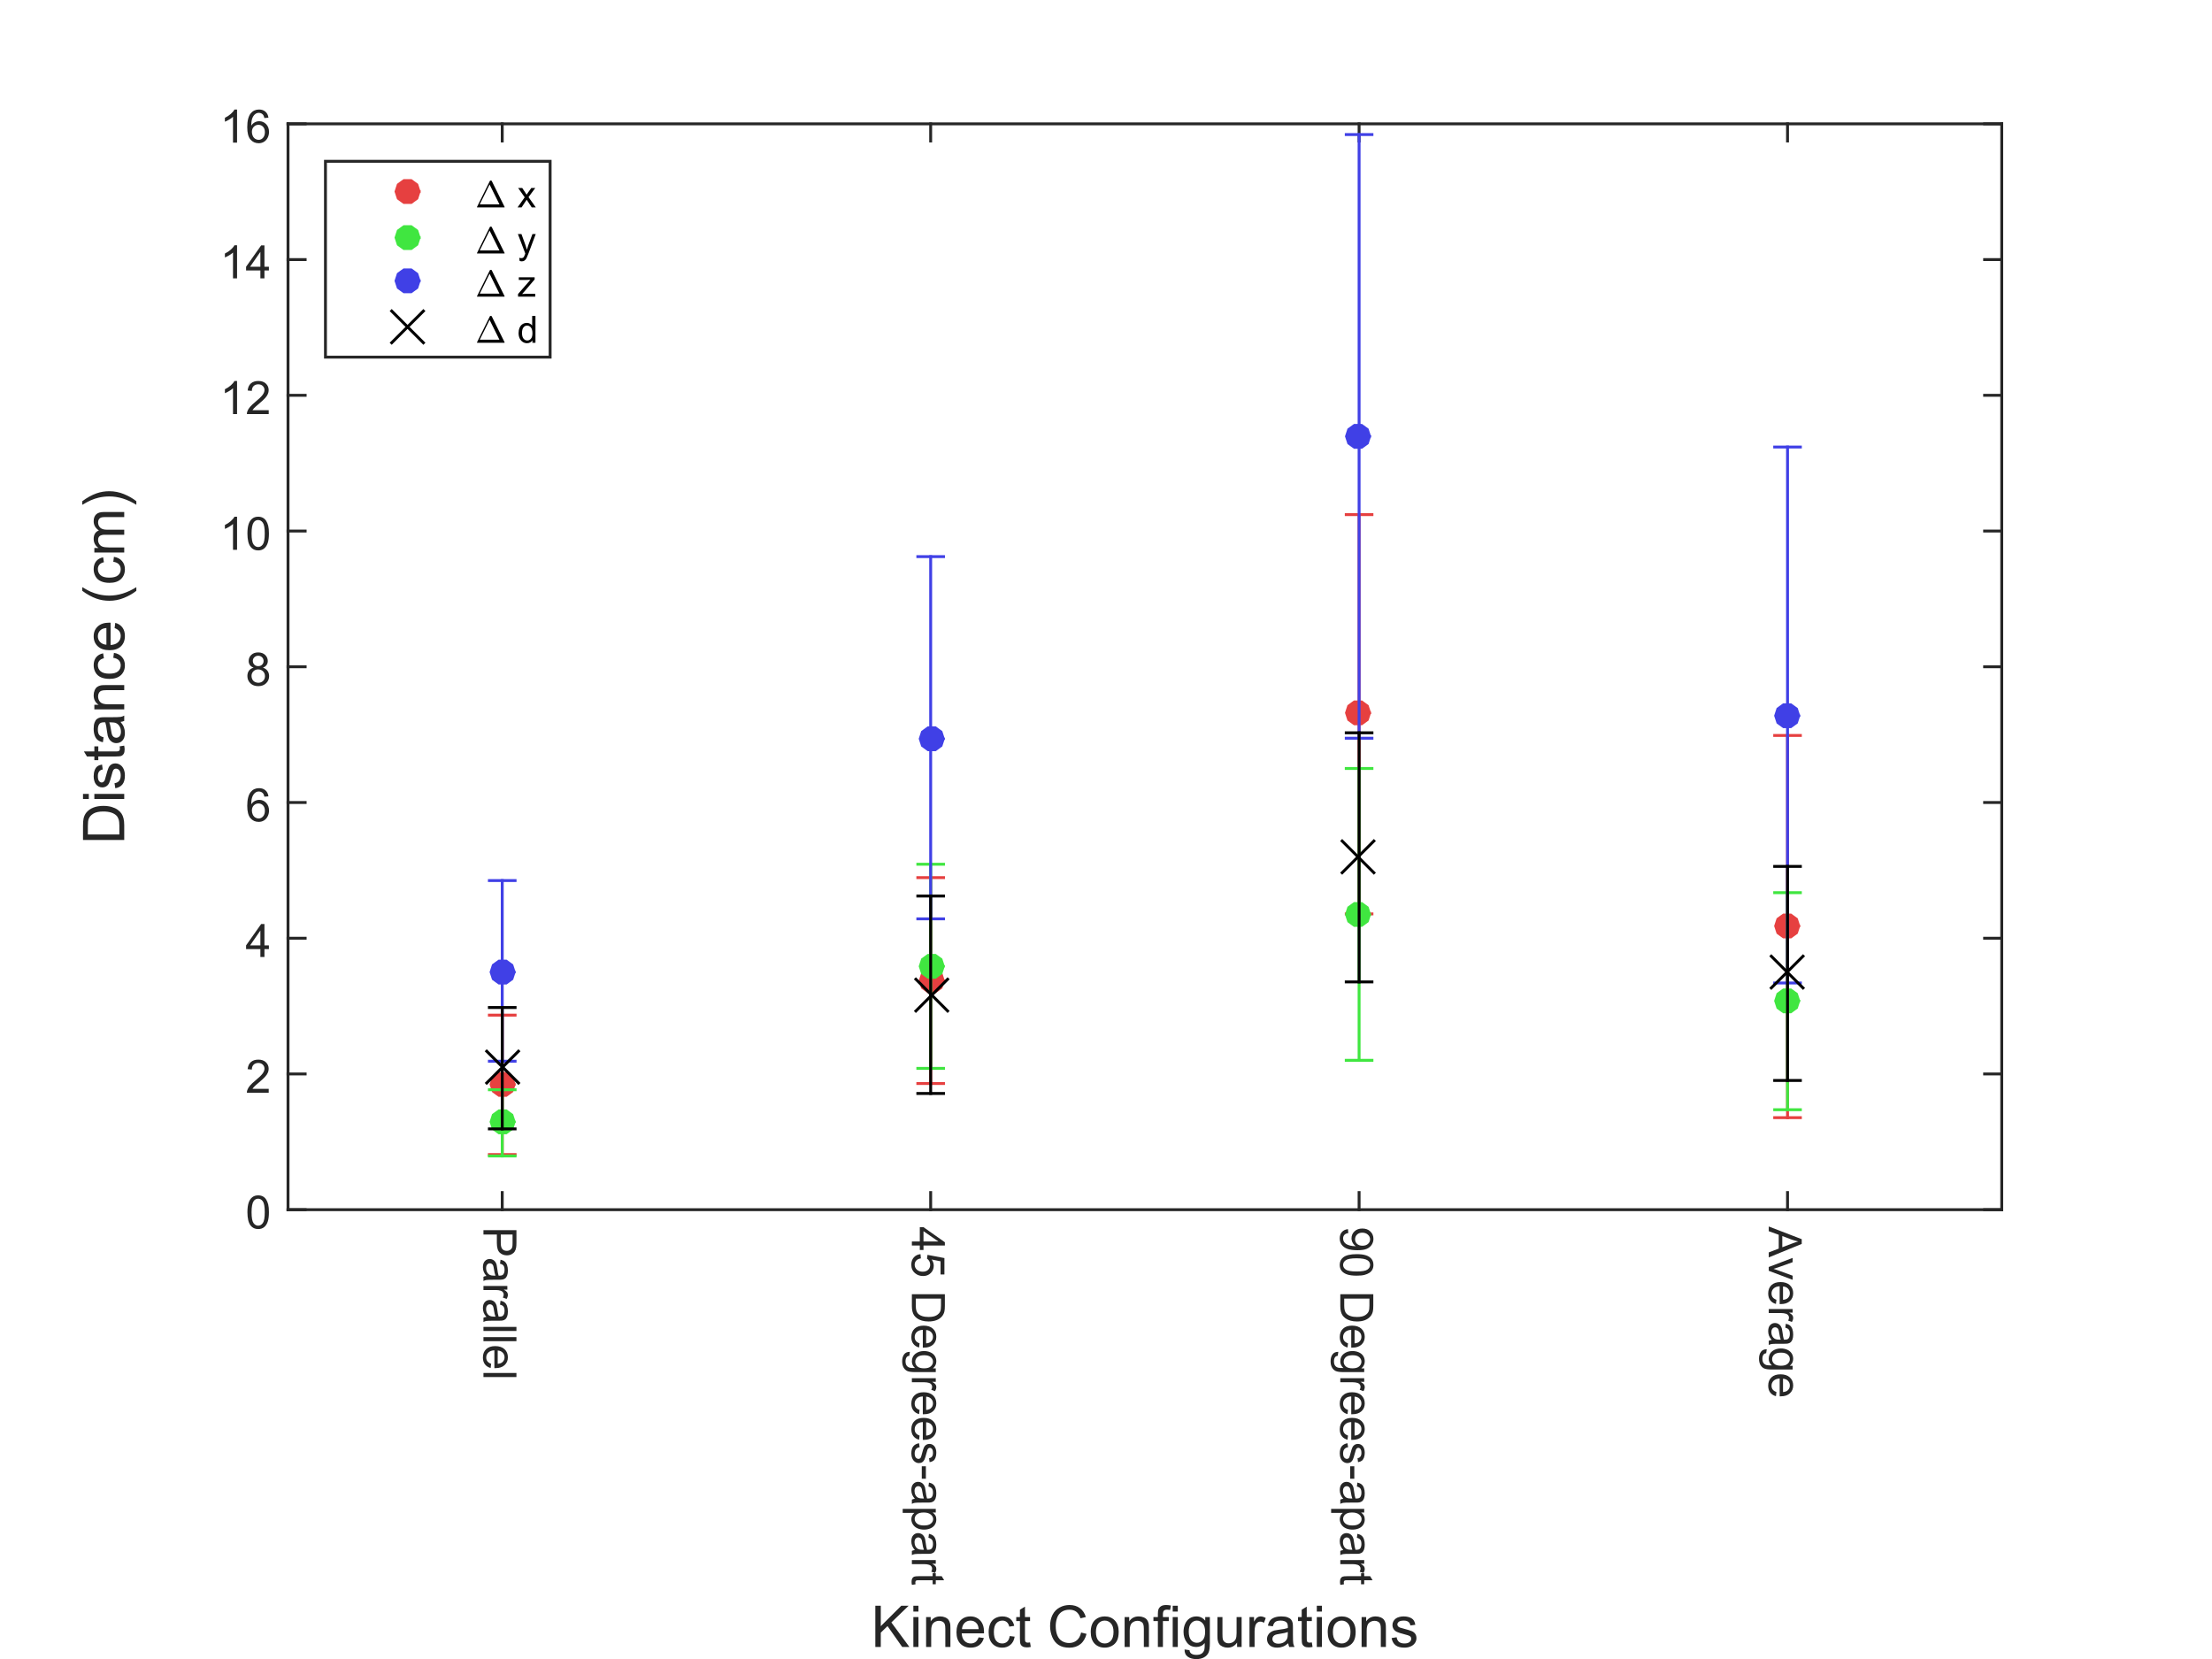 <?xml version="1.0"?>
<!DOCTYPE svg PUBLIC '-//W3C//DTD SVG 1.0//EN'
          'http://www.w3.org/TR/2001/REC-SVG-20010904/DTD/svg10.dtd'>
<svg xmlns:xlink="http://www.w3.org/1999/xlink" style="fill-opacity:1; color-rendering:auto; color-interpolation:auto; stroke:black; text-rendering:auto; stroke-linecap:square; stroke-miterlimit:10; stroke-opacity:1; shape-rendering:auto; fill:black; stroke-dasharray:none; font-weight:normal; stroke-width:1; font-family:'Dialog'; font-style:normal; stroke-linejoin:miter; font-size:12px; stroke-dashoffset:0; image-rendering:auto;" width="768" height="576" xmlns="http://www.w3.org/2000/svg"
><rect width="100%" height="100%" fill="#333333" stroke="none"/><!--Generated by the Batik Graphics2D SVG Generator--><defs id="genericDefs"
  /><g
  ><defs id="defs1"
    ><clipPath clipPathUnits="userSpaceOnUse" id="clipPath1"
      ><path d="M0 0 L768 0 L768 576 L0 576 L0 0 Z"
      /></clipPath
    ></defs
    ><g style="fill:white; stroke:white;"
    ><rect x="0" y="0" width="768" style="clip-path:url(#clipPath1); stroke:none;" height="576"
    /></g
    ><g style="fill:white; text-rendering:optimizeSpeed; color-rendering:optimizeSpeed; image-rendering:optimizeSpeed; shape-rendering:crispEdges; color-interpolation:sRGB; stroke:white;"
    ><rect x="0" y="0" width="768" style="clip-path:url(#clipPath1); stroke:none;" height="576"
      /><path style="stroke:none;" d="M100 420 L695 420 L695 43 L100 43 Z"
    /></g
    ><g transform="translate(397.5,551.716)" style="font-size:20px; fill:rgb(38,38,38); text-rendering:geometricPrecision; color-rendering:optimizeQuality; image-rendering:optimizeQuality; font-family:'SansSerif'; color-interpolation:linearRGB; stroke:rgb(38,38,38);"
    ><path style="stroke:none;" d="M-93.585 20.107 L-93.585 5.795 L-91.694 5.795 L-91.694 12.889 L-84.585 5.795 L-82.022 5.795 L-88.022 11.592 L-81.757 20.107 L-84.257 20.107 L-89.351 12.857 L-91.694 15.139 L-91.694 20.107 L-93.585 20.107 ZM-80.386 7.811 L-80.386 5.795 L-78.62 5.795 L-78.62 7.811 L-80.386 7.811 ZM-80.386 20.107 L-80.386 9.732 L-78.62 9.732 L-78.62 20.107 L-80.386 20.107 ZM-75.958 20.107 L-75.958 9.732 L-74.364 9.732 L-74.364 11.217 Q-73.224 9.498 -71.067 9.498 Q-70.13 9.498 -69.341 9.834 Q-68.552 10.17 -68.161 10.717 Q-67.77 11.264 -67.614 12.014 Q-67.52 12.514 -67.52 13.732 L-67.52 20.107 L-69.286 20.107 L-69.286 13.795 Q-69.286 12.717 -69.489 12.185 Q-69.692 11.654 -70.216 11.342 Q-70.739 11.029 -71.442 11.029 Q-72.567 11.029 -73.38 11.74 Q-74.192 12.451 -74.192 14.435 L-74.192 20.107 L-75.958 20.107 ZM-57.726 16.764 L-55.913 16.998 Q-56.335 18.576 -57.499 19.459 Q-58.663 20.342 -60.476 20.342 Q-62.741 20.342 -64.077 18.943 Q-65.413 17.545 -65.413 15.014 Q-65.413 12.389 -64.069 10.943 Q-62.726 9.498 -60.569 9.498 Q-58.491 9.498 -57.171 10.912 Q-55.851 12.326 -55.851 14.904 Q-55.851 15.06 -55.866 15.373 L-63.601 15.373 Q-63.507 17.076 -62.632 17.982 Q-61.757 18.889 -60.46 18.889 Q-59.491 18.889 -58.812 18.381 Q-58.132 17.873 -57.726 16.764 ZM-63.507 13.92 L-57.71 13.92 Q-57.819 12.623 -58.366 11.967 Q-59.21 10.951 -60.554 10.951 Q-61.757 10.951 -62.585 11.756 Q-63.413 12.56 -63.507 13.92 ZM-46.931 16.311 L-45.212 16.529 Q-45.493 18.326 -46.657 19.334 Q-47.821 20.342 -49.524 20.342 Q-51.649 20.342 -52.946 18.951 Q-54.243 17.561 -54.243 14.967 Q-54.243 13.279 -53.688 12.021 Q-53.134 10.764 -51.993 10.131 Q-50.852 9.498 -49.509 9.498 Q-47.821 9.498 -46.751 10.357 Q-45.681 11.217 -45.368 12.779 L-47.087 13.045 Q-47.321 11.998 -47.946 11.475 Q-48.571 10.951 -49.446 10.951 Q-50.774 10.951 -51.602 11.904 Q-52.431 12.857 -52.431 14.904 Q-52.431 16.998 -51.634 17.943 Q-50.837 18.889 -49.54 18.889 Q-48.509 18.889 -47.813 18.256 Q-47.118 17.623 -46.931 16.311 ZM-39.868 18.529 L-39.618 20.092 Q-40.352 20.248 -40.946 20.248 Q-41.899 20.248 -42.423 19.943 Q-42.946 19.639 -43.165 19.146 Q-43.384 18.654 -43.384 17.076 L-43.384 11.107 L-44.665 11.107 L-44.665 9.732 L-43.384 9.732 L-43.384 7.17 L-41.634 6.107 L-41.634 9.732 L-39.868 9.732 L-39.868 11.107 L-41.634 11.107 L-41.634 17.17 Q-41.634 17.92 -41.54 18.131 Q-41.446 18.342 -41.235 18.475 Q-41.024 18.607 -40.634 18.607 Q-40.352 18.607 -39.868 18.529 ZM-22.145 15.092 L-20.255 15.56 Q-20.849 17.904 -22.395 19.131 Q-23.942 20.357 -26.192 20.357 Q-28.505 20.357 -29.95 19.412 Q-31.395 18.467 -32.153 16.678 Q-32.911 14.889 -32.911 12.842 Q-32.911 10.607 -32.06 8.943 Q-31.208 7.279 -29.63 6.412 Q-28.052 5.545 -26.161 5.545 Q-24.005 5.545 -22.544 6.639 Q-21.083 7.732 -20.505 9.717 L-22.364 10.154 Q-22.864 8.592 -23.81 7.881 Q-24.755 7.17 -26.192 7.17 Q-27.849 7.17 -28.958 7.959 Q-30.067 8.748 -30.513 10.084 Q-30.958 11.42 -30.958 12.826 Q-30.958 14.654 -30.427 16.021 Q-29.895 17.389 -28.77 18.061 Q-27.645 18.732 -26.349 18.732 Q-24.755 18.732 -23.645 17.811 Q-22.536 16.889 -22.145 15.092 ZM-18.796 14.92 Q-18.796 12.045 -17.202 10.654 Q-15.858 9.498 -13.937 9.498 Q-11.796 9.498 -10.444 10.904 Q-9.093 12.31 -9.093 14.779 Q-9.093 16.779 -9.687 17.928 Q-10.28 19.076 -11.429 19.709 Q-12.577 20.342 -13.937 20.342 Q-16.124 20.342 -17.46 18.943 Q-18.796 17.545 -18.796 14.92 ZM-16.999 14.92 Q-16.999 16.92 -16.132 17.904 Q-15.265 18.889 -13.937 18.889 Q-12.624 18.889 -11.757 17.896 Q-10.89 16.904 -10.89 14.857 Q-10.89 12.935 -11.765 11.943 Q-12.64 10.951 -13.937 10.951 Q-15.265 10.951 -16.132 11.943 Q-16.999 12.935 -16.999 14.92 ZM-7.032 20.107 L-7.032 9.732 L-5.439 9.732 L-5.439 11.217 Q-4.298 9.498 -2.142 9.498 Q-1.204 9.498 -0.415 9.834 Q0.374 10.17 0.765 10.717 Q1.155 11.264 1.312 12.014 Q1.405 12.514 1.405 13.732 L1.405 20.107 L-0.36 20.107 L-0.36 13.795 Q-0.36 12.717 -0.564 12.185 Q-0.767 11.654 -1.29 11.342 Q-1.813 11.029 -2.517 11.029 Q-3.642 11.029 -4.454 11.74 Q-5.267 12.451 -5.267 14.435 L-5.267 20.107 L-7.032 20.107 ZM4.513 20.107 L4.513 11.107 L2.966 11.107 L2.966 9.732 L4.513 9.732 L4.513 8.639 Q4.513 7.592 4.7 7.076 Q4.95 6.389 5.591 5.967 Q6.231 5.545 7.388 5.545 Q8.138 5.545 9.028 5.717 L8.763 7.248 Q8.216 7.154 7.731 7.154 Q6.935 7.154 6.599 7.498 Q6.263 7.842 6.263 8.779 L6.263 9.732 L8.294 9.732 L8.294 11.107 L6.263 11.107 L6.263 20.107 L4.513 20.107 ZM9.663 7.811 L9.663 5.795 L11.429 5.795 L11.429 7.811 L9.663 7.811 ZM9.663 20.107 L9.663 9.732 L11.429 9.732 L11.429 20.107 L9.663 20.107 ZM13.778 20.967 L15.481 21.217 Q15.591 22.014 16.075 22.373 Q16.731 22.857 17.872 22.857 Q19.091 22.857 19.755 22.373 Q20.419 21.889 20.653 21.014 Q20.794 20.467 20.778 18.748 Q19.622 20.107 17.903 20.107 Q15.763 20.107 14.591 18.561 Q13.419 17.014 13.419 14.857 Q13.419 13.373 13.958 12.123 Q14.497 10.873 15.521 10.185 Q16.544 9.498 17.919 9.498 Q19.747 9.498 20.95 10.982 L20.95 9.732 L22.56 9.732 L22.56 18.701 Q22.56 21.123 22.067 22.131 Q21.575 23.139 20.505 23.725 Q19.435 24.311 17.872 24.311 Q16.028 24.311 14.88 23.482 Q13.731 22.654 13.778 20.967 ZM15.231 14.732 Q15.231 16.779 16.044 17.717 Q16.856 18.654 18.075 18.654 Q19.278 18.654 20.099 17.717 Q20.919 16.779 20.919 14.795 Q20.919 12.889 20.075 11.92 Q19.231 10.951 18.044 10.951 Q16.872 10.951 16.052 11.904 Q15.231 12.857 15.231 14.732 ZM32.011 20.107 L32.011 18.576 Q30.808 20.342 28.73 20.342 Q27.808 20.342 27.011 19.99 Q26.214 19.639 25.831 19.107 Q25.448 18.576 25.292 17.795 Q25.183 17.279 25.183 16.154 L25.183 9.732 L26.933 9.732 L26.933 15.482 Q26.933 16.857 27.042 17.342 Q27.214 18.029 27.753 18.428 Q28.292 18.826 29.073 18.826 Q29.87 18.826 30.565 18.42 Q31.261 18.014 31.55 17.318 Q31.839 16.623 31.839 15.295 L31.839 9.732 L33.589 9.732 L33.589 20.107 L32.011 20.107 ZM36.321 20.107 L36.321 9.732 L37.899 9.732 L37.899 11.31 Q38.509 10.201 39.024 9.85 Q39.54 9.498 40.149 9.498 Q41.04 9.498 41.962 10.06 L41.352 11.701 Q40.712 11.31 40.071 11.31 Q39.493 11.31 39.032 11.662 Q38.571 12.014 38.368 12.623 Q38.087 13.56 38.087 14.67 L38.087 20.107 L36.321 20.107 ZM49.778 18.826 Q48.794 19.654 47.888 19.998 Q46.981 20.342 45.95 20.342 Q44.247 20.342 43.325 19.506 Q42.403 18.67 42.403 17.373 Q42.403 16.607 42.755 15.982 Q43.106 15.357 43.669 14.975 Q44.231 14.592 44.935 14.389 Q45.45 14.264 46.497 14.123 Q48.622 13.873 49.622 13.529 Q49.638 13.17 49.638 13.06 Q49.638 11.998 49.138 11.545 Q48.466 10.951 47.138 10.951 Q45.888 10.951 45.302 11.389 Q44.716 11.826 44.435 12.935 L42.716 12.701 Q42.95 11.592 43.481 10.912 Q44.013 10.232 45.028 9.865 Q46.044 9.498 47.388 9.498 Q48.716 9.498 49.544 9.81 Q50.372 10.123 50.763 10.6 Q51.153 11.076 51.31 11.795 Q51.403 12.248 51.403 13.42 L51.403 15.764 Q51.403 18.217 51.513 18.865 Q51.622 19.514 51.966 20.107 L50.122 20.107 Q49.856 19.561 49.778 18.826 ZM49.622 14.904 Q48.669 15.295 46.747 15.56 Q45.669 15.717 45.224 15.912 Q44.778 16.107 44.528 16.482 Q44.278 16.857 44.278 17.326 Q44.278 18.029 44.81 18.498 Q45.341 18.967 46.372 18.967 Q47.388 18.967 48.177 18.521 Q48.966 18.076 49.341 17.311 Q49.622 16.701 49.622 15.545 L49.622 14.904 ZM57.964 18.529 L58.214 20.092 Q57.48 20.248 56.886 20.248 Q55.933 20.248 55.409 19.943 Q54.886 19.639 54.667 19.146 Q54.448 18.654 54.448 17.076 L54.448 11.107 L53.167 11.107 L53.167 9.732 L54.448 9.732 L54.448 7.17 L56.198 6.107 L56.198 9.732 L57.964 9.732 L57.964 11.107 L56.198 11.107 L56.198 17.17 Q56.198 17.92 56.292 18.131 Q56.386 18.342 56.597 18.475 Q56.808 18.607 57.198 18.607 Q57.48 18.607 57.964 18.529 ZM59.692 7.811 L59.692 5.795 L61.458 5.795 L61.458 7.811 L59.692 7.811 ZM59.692 20.107 L59.692 9.732 L61.458 9.732 L61.458 20.107 L59.692 20.107 ZM63.48 14.92 Q63.48 12.045 65.073 10.654 Q66.417 9.498 68.339 9.498 Q70.48 9.498 71.831 10.904 Q73.183 12.31 73.183 14.779 Q73.183 16.779 72.589 17.928 Q71.995 19.076 70.847 19.709 Q69.698 20.342 68.339 20.342 Q66.151 20.342 64.815 18.943 Q63.48 17.545 63.48 14.92 ZM65.276 14.92 Q65.276 16.92 66.144 17.904 Q67.011 18.889 68.339 18.889 Q69.651 18.889 70.519 17.896 Q71.386 16.904 71.386 14.857 Q71.386 12.935 70.511 11.943 Q69.636 10.951 68.339 10.951 Q67.011 10.951 66.144 11.943 Q65.276 12.935 65.276 14.92 ZM75.243 20.107 L75.243 9.732 L76.837 9.732 L76.837 11.217 Q77.978 9.498 80.134 9.498 Q81.071 9.498 81.86 9.834 Q82.649 10.17 83.04 10.717 Q83.431 11.264 83.587 12.014 Q83.681 12.514 83.681 13.732 L83.681 20.107 L81.915 20.107 L81.915 13.795 Q81.915 12.717 81.712 12.185 Q81.509 11.654 80.985 11.342 Q80.462 11.029 79.759 11.029 Q78.634 11.029 77.821 11.74 Q77.009 12.451 77.009 14.435 L77.009 20.107 L75.243 20.107 ZM85.663 17.014 L87.413 16.732 Q87.554 17.779 88.226 18.334 Q88.897 18.889 90.101 18.889 Q91.304 18.889 91.89 18.396 Q92.476 17.904 92.476 17.248 Q92.476 16.654 91.96 16.311 Q91.601 16.076 90.163 15.717 Q88.226 15.217 87.483 14.865 Q86.741 14.514 86.351 13.881 Q85.96 13.248 85.96 12.482 Q85.96 11.795 86.28 11.201 Q86.601 10.607 87.147 10.217 Q87.554 9.92 88.265 9.709 Q88.976 9.498 89.788 9.498 Q91.007 9.498 91.929 9.85 Q92.851 10.201 93.288 10.803 Q93.726 11.404 93.897 12.404 L92.179 12.639 Q92.054 11.842 91.491 11.396 Q90.929 10.951 89.913 10.951 Q88.694 10.951 88.179 11.35 Q87.663 11.748 87.663 12.279 Q87.663 12.623 87.882 12.904 Q88.085 13.185 88.554 13.373 Q88.819 13.467 90.101 13.81 Q91.976 14.31 92.71 14.631 Q93.444 14.951 93.866 15.553 Q94.288 16.154 94.288 17.061 Q94.288 17.936 93.772 18.717 Q93.257 19.498 92.288 19.92 Q91.319 20.342 90.101 20.342 Q88.085 20.342 87.022 19.498 Q85.96 18.654 85.663 17.014 Z"
    /></g
    ><g style="fill:rgb(38,38,38); text-rendering:geometricPrecision; color-interpolation:linearRGB; color-rendering:optimizeQuality; image-rendering:optimizeQuality; stroke:rgb(38,38,38);"
    ><line y2="420" style="fill:none;" x1="100" x2="695" y1="420"
      /><line y2="43" style="fill:none;" x1="100" x2="695" y1="43"
      /><line y2="414.05" style="fill:none;" x1="174.375" x2="174.375" y1="420"
      /><line y2="48.95" style="fill:none;" x1="174.375" x2="174.375" y1="43"
      /><line y2="414.05" style="fill:none;" x1="323.125" x2="323.125" y1="420"
      /><line y2="48.95" style="fill:none;" x1="323.125" x2="323.125" y1="43"
      /><line y2="414.05" style="fill:none;" x1="471.875" x2="471.875" y1="420"
      /><line y2="48.95" style="fill:none;" x1="471.875" x2="471.875" y1="43"
      /><line y2="414.05" style="fill:none;" x1="620.625" x2="620.625" y1="420"
      /><line y2="48.95" style="fill:none;" x1="620.625" x2="620.625" y1="43"
    /></g
    ><g transform="translate(174.375,425.867) rotate(90)" style="font-size:16px; fill:rgb(38,38,38); text-rendering:geometricPrecision; color-rendering:optimizeQuality; image-rendering:optimizeQuality; font-family:'SansSerif'; color-interpolation:linearRGB; stroke:rgb(38,38,38);"
    ><path style="stroke:none;" d="M1.234 6.523 L1.234 -4.93 L5.562 -4.93 Q6.703 -4.93 7.297 -4.82 Q8.141 -4.68 8.711 -4.289 Q9.281 -3.898 9.633 -3.188 Q9.984 -2.477 9.984 -1.617 Q9.984 -0.164 9.055 0.852 Q8.125 1.867 5.688 1.867 L2.75 1.867 L2.75 6.523 L1.234 6.523 ZM2.75 0.508 L5.719 0.508 Q7.188 0.508 7.805 -0.039 Q8.422 -0.586 8.422 -1.57 Q8.422 -2.289 8.055 -2.805 Q7.688 -3.32 7.094 -3.477 Q6.719 -3.586 5.688 -3.586 L2.75 -3.586 L2.75 0.508 ZM17.141 5.492 Q16.359 6.164 15.641 6.438 Q14.922 6.711 14.094 6.711 Q12.719 6.711 11.984 6.039 Q11.25 5.367 11.25 4.336 Q11.25 3.727 11.531 3.219 Q11.812 2.711 12.258 2.406 Q12.703 2.102 13.266 1.945 Q13.688 1.836 14.516 1.742 Q16.219 1.539 17.031 1.258 Q17.031 0.961 17.031 0.883 Q17.031 0.023 16.641 -0.32 Q16.094 -0.805 15.031 -0.805 Q14.047 -0.805 13.57 -0.453 Q13.094 -0.102 12.875 0.773 L11.5 0.586 Q11.688 -0.289 12.117 -0.836 Q12.547 -1.383 13.359 -1.672 Q14.172 -1.961 15.234 -1.961 Q16.297 -1.961 16.961 -1.711 Q17.625 -1.461 17.938 -1.086 Q18.25 -0.711 18.375 -0.133 Q18.453 0.227 18.453 1.164 L18.453 3.039 Q18.453 5.008 18.539 5.523 Q18.625 6.039 18.891 6.523 L17.422 6.523 Q17.203 6.086 17.141 5.492 ZM17.031 2.352 Q16.266 2.664 14.734 2.883 Q13.859 3.008 13.5 3.164 Q13.141 3.32 12.945 3.625 Q12.75 3.93 12.75 4.289 Q12.75 4.852 13.18 5.227 Q13.609 5.602 14.422 5.602 Q15.234 5.602 15.867 5.25 Q16.5 4.898 16.797 4.273 Q17.031 3.805 17.031 2.867 L17.031 2.352 ZM20.617 6.523 L20.617 -1.773 L21.883 -1.773 L21.883 -0.523 Q22.367 -1.398 22.773 -1.68 Q23.18 -1.961 23.68 -1.961 Q24.383 -1.961 25.117 -1.508 L24.633 -0.211 Q24.117 -0.508 23.602 -0.508 Q23.148 -0.508 22.781 -0.234 Q22.414 0.039 22.258 0.539 Q22.023 1.289 22.023 2.18 L22.023 6.523 L20.617 6.523 ZM31.367 5.492 Q30.586 6.164 29.867 6.438 Q29.148 6.711 28.32 6.711 Q26.945 6.711 26.211 6.039 Q25.477 5.367 25.477 4.336 Q25.477 3.727 25.758 3.219 Q26.039 2.711 26.484 2.406 Q26.93 2.102 27.492 1.945 Q27.914 1.836 28.742 1.742 Q30.445 1.539 31.258 1.258 Q31.258 0.961 31.258 0.883 Q31.258 0.023 30.867 -0.32 Q30.32 -0.805 29.258 -0.805 Q28.273 -0.805 27.797 -0.453 Q27.32 -0.102 27.102 0.773 L25.727 0.586 Q25.914 -0.289 26.344 -0.836 Q26.773 -1.383 27.586 -1.672 Q28.398 -1.961 29.461 -1.961 Q30.523 -1.961 31.188 -1.711 Q31.852 -1.461 32.164 -1.086 Q32.477 -0.711 32.602 -0.133 Q32.68 0.227 32.68 1.164 L32.68 3.039 Q32.68 5.008 32.766 5.523 Q32.852 6.039 33.117 6.523 L31.648 6.523 Q31.43 6.086 31.367 5.492 ZM31.258 2.352 Q30.492 2.664 28.961 2.883 Q28.086 3.008 27.727 3.164 Q27.367 3.32 27.172 3.625 Q26.977 3.93 26.977 4.289 Q26.977 4.852 27.406 5.227 Q27.836 5.602 28.648 5.602 Q29.461 5.602 30.094 5.25 Q30.727 4.898 31.023 4.273 Q31.258 3.805 31.258 2.867 L31.258 2.352 ZM34.828 6.523 L34.828 -4.93 L36.234 -4.93 L36.234 6.523 L34.828 6.523 ZM38.383 6.523 L38.383 -4.93 L39.789 -4.93 L39.789 6.523 L38.383 6.523 ZM47.641 3.852 L49.094 4.023 Q48.75 5.305 47.82 6.008 Q46.891 6.711 45.453 6.711 Q43.625 6.711 42.562 5.586 Q41.5 4.461 41.5 2.445 Q41.5 0.352 42.578 -0.805 Q43.656 -1.961 45.375 -1.961 Q47.031 -1.961 48.086 -0.828 Q49.141 0.305 49.141 2.352 Q49.141 2.477 49.141 2.727 L42.953 2.727 Q43.031 4.102 43.727 4.828 Q44.422 5.555 45.453 5.555 Q46.234 5.555 46.781 5.148 Q47.328 4.742 47.641 3.852 ZM43.031 1.57 L47.656 1.57 Q47.562 0.523 47.125 0.008 Q46.453 -0.805 45.391 -0.805 Q44.422 -0.805 43.758 -0.156 Q43.094 0.492 43.031 1.57 ZM50.836 6.523 L50.836 -4.93 L52.242 -4.93 L52.242 6.523 L50.836 6.523 Z"
    /></g
    ><g transform="translate(323.125,425.867) rotate(90)" style="font-size:16px; fill:rgb(38,38,38); text-rendering:geometricPrecision; color-rendering:optimizeQuality; image-rendering:optimizeQuality; font-family:'SansSerif'; color-interpolation:linearRGB; stroke:rgb(38,38,38);"
    ><path style="stroke:none;" d="M5.172 6.523 L5.172 3.773 L0.203 3.773 L0.203 2.492 L5.438 -4.93 L6.578 -4.93 L6.578 2.492 L8.125 2.492 L8.125 3.773 L6.578 3.773 L6.578 6.523 L5.172 6.523 ZM5.172 2.492 L5.172 -2.68 L1.594 2.492 L5.172 2.492 ZM9.57 3.523 L11.039 3.398 Q11.211 4.477 11.805 5.016 Q12.398 5.555 13.242 5.555 Q14.258 5.555 14.961 4.789 Q15.664 4.023 15.664 2.758 Q15.664 1.555 14.992 0.859 Q14.32 0.164 13.227 0.164 Q12.539 0.164 11.992 0.477 Q11.445 0.789 11.133 1.273 L9.82 1.102 L10.93 -4.773 L16.617 -4.773 L16.617 -3.43 L12.055 -3.43 L11.43 -0.352 Q12.461 -1.07 13.602 -1.07 Q15.102 -1.07 16.133 -0.031 Q17.164 1.008 17.164 2.633 Q17.164 4.195 16.258 5.32 Q15.148 6.727 13.242 6.727 Q11.68 6.727 10.695 5.844 Q9.711 4.961 9.57 3.523 ZM23.477 6.523 L23.477 -4.93 L27.43 -4.93 Q28.758 -4.93 29.461 -4.773 Q30.445 -4.539 31.148 -3.945 Q32.055 -3.18 32.5 -1.992 Q32.945 -0.805 32.945 0.727 Q32.945 2.039 32.641 3.047 Q32.336 4.055 31.859 4.711 Q31.383 5.367 30.82 5.75 Q30.258 6.133 29.453 6.328 Q28.648 6.523 27.617 6.523 L23.477 6.523 ZM24.992 5.164 L27.445 5.164 Q28.57 5.164 29.219 4.953 Q29.867 4.742 30.242 4.367 Q30.789 3.82 31.086 2.914 Q31.383 2.008 31.383 0.711 Q31.383 -1.086 30.797 -2.055 Q30.211 -3.023 29.367 -3.352 Q28.758 -3.586 27.398 -3.586 L24.992 -3.586 L24.992 5.164 ZM40.531 3.852 L41.984 4.023 Q41.641 5.305 40.711 6.008 Q39.781 6.711 38.344 6.711 Q36.516 6.711 35.453 5.586 Q34.391 4.461 34.391 2.445 Q34.391 0.352 35.469 -0.805 Q36.547 -1.961 38.266 -1.961 Q39.922 -1.961 40.977 -0.828 Q42.031 0.305 42.031 2.352 Q42.031 2.477 42.031 2.727 L35.844 2.727 Q35.922 4.102 36.617 4.828 Q37.312 5.555 38.344 5.555 Q39.125 5.555 39.672 5.148 Q40.219 4.742 40.531 3.852 ZM35.922 1.57 L40.547 1.57 Q40.453 0.523 40.016 0.008 Q39.344 -0.805 38.281 -0.805 Q37.312 -0.805 36.648 -0.156 Q35.984 0.492 35.922 1.57 ZM43.492 7.211 L44.867 7.414 Q44.945 8.055 45.336 8.336 Q45.867 8.727 46.773 8.727 Q47.742 8.727 48.273 8.336 Q48.805 7.945 48.992 7.242 Q49.102 6.82 49.102 5.43 Q48.18 6.523 46.805 6.523 Q45.086 6.523 44.148 5.289 Q43.211 4.055 43.211 2.32 Q43.211 1.133 43.641 0.133 Q44.07 -0.867 44.891 -1.414 Q45.711 -1.961 46.805 -1.961 Q48.273 -1.961 49.227 -0.773 L49.227 -1.773 L50.523 -1.773 L50.523 5.398 Q50.523 7.336 50.133 8.148 Q49.742 8.961 48.883 9.43 Q48.023 9.898 46.773 9.898 Q45.289 9.898 44.375 9.227 Q43.461 8.555 43.492 7.211 ZM44.664 2.227 Q44.664 3.852 45.312 4.602 Q45.961 5.352 46.93 5.352 Q47.898 5.352 48.555 4.609 Q49.211 3.867 49.211 2.273 Q49.211 0.742 48.539 -0.031 Q47.867 -0.805 46.914 -0.805 Q45.977 -0.805 45.32 -0.039 Q44.664 0.727 44.664 2.227 ZM52.641 6.523 L52.641 -1.773 L53.906 -1.773 L53.906 -0.523 Q54.391 -1.398 54.797 -1.68 Q55.203 -1.961 55.703 -1.961 Q56.406 -1.961 57.141 -1.508 L56.656 -0.211 Q56.141 -0.508 55.625 -0.508 Q55.172 -0.508 54.805 -0.234 Q54.438 0.039 54.281 0.539 Q54.047 1.289 54.047 2.18 L54.047 6.523 L52.641 6.523 ZM63.656 3.852 L65.109 4.023 Q64.766 5.305 63.836 6.008 Q62.906 6.711 61.469 6.711 Q59.641 6.711 58.578 5.586 Q57.516 4.461 57.516 2.445 Q57.516 0.352 58.594 -0.805 Q59.672 -1.961 61.391 -1.961 Q63.047 -1.961 64.102 -0.828 Q65.156 0.305 65.156 2.352 Q65.156 2.477 65.156 2.727 L58.969 2.727 Q59.047 4.102 59.742 4.828 Q60.438 5.555 61.469 5.555 Q62.25 5.555 62.797 5.148 Q63.344 4.742 63.656 3.852 ZM59.047 1.57 L63.672 1.57 Q63.578 0.523 63.141 0.008 Q62.469 -0.805 61.406 -0.805 Q60.438 -0.805 59.773 -0.156 Q59.109 0.492 59.047 1.57 ZM72.555 3.852 L74.008 4.023 Q73.664 5.305 72.734 6.008 Q71.805 6.711 70.367 6.711 Q68.539 6.711 67.477 5.586 Q66.414 4.461 66.414 2.445 Q66.414 0.352 67.492 -0.805 Q68.57 -1.961 70.289 -1.961 Q71.945 -1.961 73 -0.828 Q74.055 0.305 74.055 2.352 Q74.055 2.477 74.055 2.727 L67.867 2.727 Q67.945 4.102 68.641 4.828 Q69.336 5.555 70.367 5.555 Q71.148 5.555 71.695 5.148 Q72.242 4.742 72.555 3.852 ZM67.945 1.57 L72.57 1.57 Q72.477 0.523 72.039 0.008 Q71.367 -0.805 70.305 -0.805 Q69.336 -0.805 68.672 -0.156 Q68.008 0.492 67.945 1.57 ZM75.219 4.039 L76.609 3.82 Q76.719 4.664 77.258 5.109 Q77.797 5.555 78.75 5.555 Q79.719 5.555 80.188 5.156 Q80.656 4.758 80.656 4.227 Q80.656 3.758 80.25 3.477 Q79.953 3.289 78.812 3.008 Q77.266 2.617 76.664 2.328 Q76.062 2.039 75.758 1.539 Q75.453 1.039 75.453 0.43 Q75.453 -0.133 75.703 -0.602 Q75.953 -1.07 76.391 -1.383 Q76.719 -1.633 77.289 -1.797 Q77.859 -1.961 78.5 -1.961 Q79.484 -1.961 80.219 -1.68 Q80.953 -1.398 81.305 -0.922 Q81.656 -0.445 81.797 0.367 L80.422 0.555 Q80.328 -0.086 79.875 -0.445 Q79.422 -0.805 78.609 -0.805 Q77.641 -0.805 77.227 -0.484 Q76.812 -0.164 76.812 0.258 Q76.812 0.539 76.984 0.758 Q77.156 0.977 77.516 1.133 Q77.734 1.211 78.766 1.492 Q80.25 1.883 80.844 2.141 Q81.438 2.398 81.773 2.883 Q82.109 3.367 82.109 4.086 Q82.109 4.789 81.695 5.406 Q81.281 6.023 80.508 6.367 Q79.734 6.711 78.766 6.711 Q77.141 6.711 76.297 6.039 Q75.453 5.367 75.219 4.039 ZM83.234 3.086 L83.234 1.664 L87.547 1.664 L87.547 3.086 L83.234 3.086 ZM94.516 5.492 Q93.734 6.164 93.016 6.438 Q92.297 6.711 91.469 6.711 Q90.094 6.711 89.359 6.039 Q88.625 5.367 88.625 4.336 Q88.625 3.727 88.906 3.219 Q89.188 2.711 89.633 2.406 Q90.078 2.102 90.641 1.945 Q91.062 1.836 91.891 1.742 Q93.594 1.539 94.406 1.258 Q94.406 0.961 94.406 0.883 Q94.406 0.023 94.016 -0.32 Q93.469 -0.805 92.406 -0.805 Q91.422 -0.805 90.945 -0.453 Q90.469 -0.102 90.25 0.773 L88.875 0.586 Q89.062 -0.289 89.492 -0.836 Q89.922 -1.383 90.734 -1.672 Q91.547 -1.961 92.609 -1.961 Q93.672 -1.961 94.336 -1.711 Q95 -1.461 95.312 -1.086 Q95.625 -0.711 95.75 -0.133 Q95.828 0.227 95.828 1.164 L95.828 3.039 Q95.828 5.008 95.914 5.523 Q96 6.039 96.266 6.523 L94.797 6.523 Q94.578 6.086 94.516 5.492 ZM94.406 2.352 Q93.641 2.664 92.109 2.883 Q91.234 3.008 90.875 3.164 Q90.516 3.32 90.32 3.625 Q90.125 3.93 90.125 4.289 Q90.125 4.852 90.555 5.227 Q90.984 5.602 91.797 5.602 Q92.609 5.602 93.242 5.25 Q93.875 4.898 94.172 4.273 Q94.406 3.805 94.406 2.867 L94.406 2.352 ZM98.008 9.711 L98.008 -1.773 L99.289 -1.773 L99.289 -0.695 Q99.742 -1.336 100.312 -1.648 Q100.883 -1.961 101.695 -1.961 Q102.758 -1.961 103.57 -1.414 Q104.383 -0.867 104.797 0.125 Q105.211 1.117 105.211 2.305 Q105.211 3.586 104.75 4.602 Q104.289 5.617 103.422 6.164 Q102.555 6.711 101.586 6.711 Q100.883 6.711 100.328 6.414 Q99.773 6.117 99.414 5.664 L99.414 9.711 L98.008 9.711 ZM99.273 2.414 Q99.273 4.023 99.922 4.789 Q100.57 5.555 101.492 5.555 Q102.43 5.555 103.102 4.758 Q103.773 3.961 103.773 2.305 Q103.773 0.711 103.117 -0.078 Q102.461 -0.867 101.555 -0.867 Q100.664 -0.867 99.969 -0.023 Q99.273 0.82 99.273 2.414 ZM112.312 5.492 Q111.531 6.164 110.812 6.438 Q110.094 6.711 109.266 6.711 Q107.891 6.711 107.156 6.039 Q106.422 5.367 106.422 4.336 Q106.422 3.727 106.703 3.219 Q106.984 2.711 107.43 2.406 Q107.875 2.102 108.438 1.945 Q108.859 1.836 109.688 1.742 Q111.391 1.539 112.203 1.258 Q112.203 0.961 112.203 0.883 Q112.203 0.023 111.812 -0.32 Q111.266 -0.805 110.203 -0.805 Q109.219 -0.805 108.742 -0.453 Q108.266 -0.102 108.047 0.773 L106.672 0.586 Q106.859 -0.289 107.289 -0.836 Q107.719 -1.383 108.531 -1.672 Q109.344 -1.961 110.406 -1.961 Q111.469 -1.961 112.133 -1.711 Q112.797 -1.461 113.109 -1.086 Q113.422 -0.711 113.547 -0.133 Q113.625 0.227 113.625 1.164 L113.625 3.039 Q113.625 5.008 113.711 5.523 Q113.797 6.039 114.062 6.523 L112.594 6.523 Q112.375 6.086 112.312 5.492 ZM112.203 2.352 Q111.438 2.664 109.906 2.883 Q109.031 3.008 108.672 3.164 Q108.312 3.32 108.117 3.625 Q107.922 3.93 107.922 4.289 Q107.922 4.852 108.352 5.227 Q108.781 5.602 109.594 5.602 Q110.406 5.602 111.039 5.25 Q111.672 4.898 111.969 4.273 Q112.203 3.805 112.203 2.867 L112.203 2.352 ZM115.789 6.523 L115.789 -1.773 L117.055 -1.773 L117.055 -0.523 Q117.539 -1.398 117.945 -1.68 Q118.352 -1.961 118.852 -1.961 Q119.555 -1.961 120.289 -1.508 L119.805 -0.211 Q119.289 -0.508 118.773 -0.508 Q118.32 -0.508 117.953 -0.234 Q117.586 0.039 117.43 0.539 Q117.195 1.289 117.195 2.18 L117.195 6.523 L115.789 6.523 ZM124.195 5.258 L124.398 6.508 Q123.805 6.633 123.336 6.633 Q122.57 6.633 122.148 6.391 Q121.727 6.148 121.555 5.75 Q121.383 5.352 121.383 4.086 L121.383 -0.68 L120.352 -0.68 L120.352 -1.773 L121.383 -1.773 L121.383 -3.836 L122.789 -4.68 L122.789 -1.773 L124.195 -1.773 L124.195 -0.68 L122.789 -0.68 L122.789 4.164 Q122.789 4.773 122.859 4.945 Q122.93 5.117 123.102 5.219 Q123.273 5.32 123.586 5.32 Q123.82 5.32 124.195 5.258 Z"
    /></g
    ><g transform="translate(471.875,425.867) rotate(90)" style="font-size:16px; fill:rgb(38,38,38); text-rendering:geometricPrecision; color-rendering:optimizeQuality; image-rendering:optimizeQuality; font-family:'SansSerif'; color-interpolation:linearRGB; stroke:rgb(38,38,38);"
    ><path style="stroke:none;" d="M0.875 3.867 L2.234 3.742 Q2.406 4.695 2.891 5.125 Q3.375 5.555 4.125 5.555 Q4.781 5.555 5.266 5.258 Q5.75 4.961 6.062 4.469 Q6.375 3.977 6.586 3.133 Q6.797 2.289 6.797 1.414 Q6.797 1.32 6.797 1.133 Q6.375 1.805 5.641 2.219 Q4.906 2.633 4.062 2.633 Q2.641 2.633 1.656 1.602 Q0.672 0.57 0.672 -1.117 Q0.672 -2.852 1.695 -3.914 Q2.719 -4.977 4.266 -4.977 Q5.391 -4.977 6.312 -4.375 Q7.234 -3.773 7.719 -2.664 Q8.203 -1.555 8.203 0.555 Q8.203 2.758 7.727 4.055 Q7.25 5.352 6.305 6.039 Q5.359 6.727 4.094 6.727 Q2.75 6.727 1.898 5.977 Q1.047 5.227 0.875 3.867 ZM6.641 -1.18 Q6.641 -2.398 5.992 -3.109 Q5.344 -3.82 4.438 -3.82 Q3.5 -3.82 2.805 -3.055 Q2.109 -2.289 2.109 -1.07 Q2.109 0.023 2.773 0.711 Q3.438 1.398 4.406 1.398 Q5.375 1.398 6.008 0.711 Q6.641 0.023 6.641 -1.18 ZM9.57 0.867 Q9.57 -1.164 9.984 -2.398 Q10.398 -3.633 11.227 -4.305 Q12.055 -4.977 13.305 -4.977 Q14.227 -4.977 14.922 -4.609 Q15.617 -4.242 16.07 -3.539 Q16.523 -2.836 16.781 -1.836 Q17.039 -0.836 17.039 0.867 Q17.039 2.883 16.625 4.125 Q16.211 5.367 15.383 6.047 Q14.555 6.727 13.305 6.727 Q11.648 6.727 10.695 5.523 Q9.57 4.102 9.57 0.867 ZM11.008 0.867 Q11.008 3.695 11.672 4.625 Q12.336 5.555 13.305 5.555 Q14.273 5.555 14.93 4.617 Q15.586 3.68 15.586 0.867 Q15.586 -1.961 14.93 -2.891 Q14.273 -3.82 13.289 -3.82 Q12.32 -3.82 11.742 -2.992 Q11.008 -1.945 11.008 0.867 ZM23.477 6.523 L23.477 -4.93 L27.43 -4.93 Q28.758 -4.93 29.461 -4.773 Q30.445 -4.539 31.148 -3.945 Q32.055 -3.18 32.5 -1.992 Q32.945 -0.805 32.945 0.727 Q32.945 2.039 32.641 3.047 Q32.336 4.055 31.859 4.711 Q31.383 5.367 30.82 5.75 Q30.258 6.133 29.453 6.328 Q28.648 6.523 27.617 6.523 L23.477 6.523 ZM24.992 5.164 L27.445 5.164 Q28.57 5.164 29.219 4.953 Q29.867 4.742 30.242 4.367 Q30.789 3.82 31.086 2.914 Q31.383 2.008 31.383 0.711 Q31.383 -1.086 30.797 -2.055 Q30.211 -3.023 29.367 -3.352 Q28.758 -3.586 27.398 -3.586 L24.992 -3.586 L24.992 5.164 ZM40.531 3.852 L41.984 4.023 Q41.641 5.305 40.711 6.008 Q39.781 6.711 38.344 6.711 Q36.516 6.711 35.453 5.586 Q34.391 4.461 34.391 2.445 Q34.391 0.352 35.469 -0.805 Q36.547 -1.961 38.266 -1.961 Q39.922 -1.961 40.977 -0.828 Q42.031 0.305 42.031 2.352 Q42.031 2.477 42.031 2.727 L35.844 2.727 Q35.922 4.102 36.617 4.828 Q37.312 5.555 38.344 5.555 Q39.125 5.555 39.672 5.148 Q40.219 4.742 40.531 3.852 ZM35.922 1.57 L40.547 1.57 Q40.453 0.523 40.016 0.008 Q39.344 -0.805 38.281 -0.805 Q37.312 -0.805 36.648 -0.156 Q35.984 0.492 35.922 1.57 ZM43.492 7.211 L44.867 7.414 Q44.945 8.055 45.336 8.336 Q45.867 8.727 46.773 8.727 Q47.742 8.727 48.273 8.336 Q48.805 7.945 48.992 7.242 Q49.102 6.82 49.102 5.43 Q48.18 6.523 46.805 6.523 Q45.086 6.523 44.148 5.289 Q43.211 4.055 43.211 2.32 Q43.211 1.133 43.641 0.133 Q44.07 -0.867 44.891 -1.414 Q45.711 -1.961 46.805 -1.961 Q48.273 -1.961 49.227 -0.773 L49.227 -1.773 L50.523 -1.773 L50.523 5.398 Q50.523 7.336 50.133 8.148 Q49.742 8.961 48.883 9.43 Q48.023 9.898 46.773 9.898 Q45.289 9.898 44.375 9.227 Q43.461 8.555 43.492 7.211 ZM44.664 2.227 Q44.664 3.852 45.312 4.602 Q45.961 5.352 46.93 5.352 Q47.898 5.352 48.555 4.609 Q49.211 3.867 49.211 2.273 Q49.211 0.742 48.539 -0.031 Q47.867 -0.805 46.914 -0.805 Q45.977 -0.805 45.32 -0.039 Q44.664 0.727 44.664 2.227 ZM52.641 6.523 L52.641 -1.773 L53.906 -1.773 L53.906 -0.523 Q54.391 -1.398 54.797 -1.68 Q55.203 -1.961 55.703 -1.961 Q56.406 -1.961 57.141 -1.508 L56.656 -0.211 Q56.141 -0.508 55.625 -0.508 Q55.172 -0.508 54.805 -0.234 Q54.438 0.039 54.281 0.539 Q54.047 1.289 54.047 2.18 L54.047 6.523 L52.641 6.523 ZM63.656 3.852 L65.109 4.023 Q64.766 5.305 63.836 6.008 Q62.906 6.711 61.469 6.711 Q59.641 6.711 58.578 5.586 Q57.516 4.461 57.516 2.445 Q57.516 0.352 58.594 -0.805 Q59.672 -1.961 61.391 -1.961 Q63.047 -1.961 64.102 -0.828 Q65.156 0.305 65.156 2.352 Q65.156 2.477 65.156 2.727 L58.969 2.727 Q59.047 4.102 59.742 4.828 Q60.438 5.555 61.469 5.555 Q62.25 5.555 62.797 5.148 Q63.344 4.742 63.656 3.852 ZM59.047 1.57 L63.672 1.57 Q63.578 0.523 63.141 0.008 Q62.469 -0.805 61.406 -0.805 Q60.438 -0.805 59.773 -0.156 Q59.109 0.492 59.047 1.57 ZM72.555 3.852 L74.008 4.023 Q73.664 5.305 72.734 6.008 Q71.805 6.711 70.367 6.711 Q68.539 6.711 67.477 5.586 Q66.414 4.461 66.414 2.445 Q66.414 0.352 67.492 -0.805 Q68.57 -1.961 70.289 -1.961 Q71.945 -1.961 73 -0.828 Q74.055 0.305 74.055 2.352 Q74.055 2.477 74.055 2.727 L67.867 2.727 Q67.945 4.102 68.641 4.828 Q69.336 5.555 70.367 5.555 Q71.148 5.555 71.695 5.148 Q72.242 4.742 72.555 3.852 ZM67.945 1.57 L72.57 1.57 Q72.477 0.523 72.039 0.008 Q71.367 -0.805 70.305 -0.805 Q69.336 -0.805 68.672 -0.156 Q68.008 0.492 67.945 1.57 ZM75.219 4.039 L76.609 3.82 Q76.719 4.664 77.258 5.109 Q77.797 5.555 78.75 5.555 Q79.719 5.555 80.188 5.156 Q80.656 4.758 80.656 4.227 Q80.656 3.758 80.25 3.477 Q79.953 3.289 78.812 3.008 Q77.266 2.617 76.664 2.328 Q76.062 2.039 75.758 1.539 Q75.453 1.039 75.453 0.43 Q75.453 -0.133 75.703 -0.602 Q75.953 -1.07 76.391 -1.383 Q76.719 -1.633 77.289 -1.797 Q77.859 -1.961 78.5 -1.961 Q79.484 -1.961 80.219 -1.68 Q80.953 -1.398 81.305 -0.922 Q81.656 -0.445 81.797 0.367 L80.422 0.555 Q80.328 -0.086 79.875 -0.445 Q79.422 -0.805 78.609 -0.805 Q77.641 -0.805 77.227 -0.484 Q76.812 -0.164 76.812 0.258 Q76.812 0.539 76.984 0.758 Q77.156 0.977 77.516 1.133 Q77.734 1.211 78.766 1.492 Q80.25 1.883 80.844 2.141 Q81.438 2.398 81.773 2.883 Q82.109 3.367 82.109 4.086 Q82.109 4.789 81.695 5.406 Q81.281 6.023 80.508 6.367 Q79.734 6.711 78.766 6.711 Q77.141 6.711 76.297 6.039 Q75.453 5.367 75.219 4.039 ZM83.234 3.086 L83.234 1.664 L87.547 1.664 L87.547 3.086 L83.234 3.086 ZM94.516 5.492 Q93.734 6.164 93.016 6.438 Q92.297 6.711 91.469 6.711 Q90.094 6.711 89.359 6.039 Q88.625 5.367 88.625 4.336 Q88.625 3.727 88.906 3.219 Q89.188 2.711 89.633 2.406 Q90.078 2.102 90.641 1.945 Q91.062 1.836 91.891 1.742 Q93.594 1.539 94.406 1.258 Q94.406 0.961 94.406 0.883 Q94.406 0.023 94.016 -0.32 Q93.469 -0.805 92.406 -0.805 Q91.422 -0.805 90.945 -0.453 Q90.469 -0.102 90.25 0.773 L88.875 0.586 Q89.062 -0.289 89.492 -0.836 Q89.922 -1.383 90.734 -1.672 Q91.547 -1.961 92.609 -1.961 Q93.672 -1.961 94.336 -1.711 Q95 -1.461 95.312 -1.086 Q95.625 -0.711 95.75 -0.133 Q95.828 0.227 95.828 1.164 L95.828 3.039 Q95.828 5.008 95.914 5.523 Q96 6.039 96.266 6.523 L94.797 6.523 Q94.578 6.086 94.516 5.492 ZM94.406 2.352 Q93.641 2.664 92.109 2.883 Q91.234 3.008 90.875 3.164 Q90.516 3.32 90.32 3.625 Q90.125 3.93 90.125 4.289 Q90.125 4.852 90.555 5.227 Q90.984 5.602 91.797 5.602 Q92.609 5.602 93.242 5.25 Q93.875 4.898 94.172 4.273 Q94.406 3.805 94.406 2.867 L94.406 2.352 ZM98.008 9.711 L98.008 -1.773 L99.289 -1.773 L99.289 -0.695 Q99.742 -1.336 100.312 -1.648 Q100.883 -1.961 101.695 -1.961 Q102.758 -1.961 103.57 -1.414 Q104.383 -0.867 104.797 0.125 Q105.211 1.117 105.211 2.305 Q105.211 3.586 104.75 4.602 Q104.289 5.617 103.422 6.164 Q102.555 6.711 101.586 6.711 Q100.883 6.711 100.328 6.414 Q99.773 6.117 99.414 5.664 L99.414 9.711 L98.008 9.711 ZM99.273 2.414 Q99.273 4.023 99.922 4.789 Q100.57 5.555 101.492 5.555 Q102.43 5.555 103.102 4.758 Q103.773 3.961 103.773 2.305 Q103.773 0.711 103.117 -0.078 Q102.461 -0.867 101.555 -0.867 Q100.664 -0.867 99.969 -0.023 Q99.273 0.82 99.273 2.414 ZM112.312 5.492 Q111.531 6.164 110.812 6.438 Q110.094 6.711 109.266 6.711 Q107.891 6.711 107.156 6.039 Q106.422 5.367 106.422 4.336 Q106.422 3.727 106.703 3.219 Q106.984 2.711 107.43 2.406 Q107.875 2.102 108.438 1.945 Q108.859 1.836 109.688 1.742 Q111.391 1.539 112.203 1.258 Q112.203 0.961 112.203 0.883 Q112.203 0.023 111.812 -0.32 Q111.266 -0.805 110.203 -0.805 Q109.219 -0.805 108.742 -0.453 Q108.266 -0.102 108.047 0.773 L106.672 0.586 Q106.859 -0.289 107.289 -0.836 Q107.719 -1.383 108.531 -1.672 Q109.344 -1.961 110.406 -1.961 Q111.469 -1.961 112.133 -1.711 Q112.797 -1.461 113.109 -1.086 Q113.422 -0.711 113.547 -0.133 Q113.625 0.227 113.625 1.164 L113.625 3.039 Q113.625 5.008 113.711 5.523 Q113.797 6.039 114.062 6.523 L112.594 6.523 Q112.375 6.086 112.312 5.492 ZM112.203 2.352 Q111.438 2.664 109.906 2.883 Q109.031 3.008 108.672 3.164 Q108.312 3.32 108.117 3.625 Q107.922 3.93 107.922 4.289 Q107.922 4.852 108.352 5.227 Q108.781 5.602 109.594 5.602 Q110.406 5.602 111.039 5.25 Q111.672 4.898 111.969 4.273 Q112.203 3.805 112.203 2.867 L112.203 2.352 ZM115.789 6.523 L115.789 -1.773 L117.055 -1.773 L117.055 -0.523 Q117.539 -1.398 117.945 -1.68 Q118.352 -1.961 118.852 -1.961 Q119.555 -1.961 120.289 -1.508 L119.805 -0.211 Q119.289 -0.508 118.773 -0.508 Q118.32 -0.508 117.953 -0.234 Q117.586 0.039 117.43 0.539 Q117.195 1.289 117.195 2.18 L117.195 6.523 L115.789 6.523 ZM124.195 5.258 L124.398 6.508 Q123.805 6.633 123.336 6.633 Q122.57 6.633 122.148 6.391 Q121.727 6.148 121.555 5.75 Q121.383 5.352 121.383 4.086 L121.383 -0.68 L120.352 -0.68 L120.352 -1.773 L121.383 -1.773 L121.383 -3.836 L122.789 -4.68 L122.789 -1.773 L124.195 -1.773 L124.195 -0.68 L122.789 -0.68 L122.789 4.164 Q122.789 4.773 122.859 4.945 Q122.93 5.117 123.102 5.219 Q123.273 5.32 123.586 5.32 Q123.82 5.32 124.195 5.258 Z"
    /></g
    ><g transform="translate(620.625,425.867) rotate(90)" style="font-size:16px; fill:rgb(38,38,38); text-rendering:geometricPrecision; color-rendering:optimizeQuality; image-rendering:optimizeQuality; font-family:'SansSerif'; color-interpolation:linearRGB; stroke:rgb(38,38,38);"
    ><path style="stroke:none;" d="M-0.031 6.523 L4.375 -4.93 L6.016 -4.93 L10.703 6.523 L8.969 6.523 L7.641 3.055 L2.844 3.055 L1.594 6.523 L-0.031 6.523 ZM3.281 1.82 L7.172 1.82 L5.969 -1.352 Q5.422 -2.805 5.156 -3.727 Q4.938 -2.633 4.547 -1.539 L3.281 1.82 ZM14.031 6.523 L10.875 -1.773 L12.359 -1.773 L14.141 3.195 Q14.438 3.992 14.672 4.867 Q14.859 4.211 15.203 3.289 L17.047 -1.773 L18.484 -1.773 L15.344 6.523 L14.031 6.523 ZM25.406 3.852 L26.859 4.023 Q26.516 5.305 25.586 6.008 Q24.656 6.711 23.219 6.711 Q21.391 6.711 20.328 5.586 Q19.266 4.461 19.266 2.445 Q19.266 0.352 20.344 -0.805 Q21.422 -1.961 23.141 -1.961 Q24.797 -1.961 25.852 -0.828 Q26.906 0.305 26.906 2.352 Q26.906 2.477 26.906 2.727 L20.719 2.727 Q20.797 4.102 21.492 4.828 Q22.188 5.555 23.219 5.555 Q24 5.555 24.547 5.148 Q25.094 4.742 25.406 3.852 ZM20.797 1.57 L25.422 1.57 Q25.328 0.523 24.891 0.008 Q24.219 -0.805 23.156 -0.805 Q22.188 -0.805 21.523 -0.156 Q20.859 0.492 20.797 1.57 ZM28.617 6.523 L28.617 -1.773 L29.883 -1.773 L29.883 -0.523 Q30.367 -1.398 30.773 -1.68 Q31.18 -1.961 31.68 -1.961 Q32.383 -1.961 33.117 -1.508 L32.633 -0.211 Q32.117 -0.508 31.602 -0.508 Q31.148 -0.508 30.781 -0.234 Q30.414 0.039 30.258 0.539 Q30.023 1.289 30.023 2.18 L30.023 6.523 L28.617 6.523 ZM39.367 5.492 Q38.586 6.164 37.867 6.438 Q37.148 6.711 36.32 6.711 Q34.945 6.711 34.211 6.039 Q33.477 5.367 33.477 4.336 Q33.477 3.727 33.758 3.219 Q34.039 2.711 34.484 2.406 Q34.93 2.102 35.492 1.945 Q35.914 1.836 36.742 1.742 Q38.445 1.539 39.258 1.258 Q39.258 0.961 39.258 0.883 Q39.258 0.023 38.867 -0.32 Q38.32 -0.805 37.258 -0.805 Q36.273 -0.805 35.797 -0.453 Q35.32 -0.102 35.102 0.773 L33.727 0.586 Q33.914 -0.289 34.344 -0.836 Q34.773 -1.383 35.586 -1.672 Q36.398 -1.961 37.461 -1.961 Q38.523 -1.961 39.188 -1.711 Q39.852 -1.461 40.164 -1.086 Q40.477 -0.711 40.602 -0.133 Q40.68 0.227 40.68 1.164 L40.68 3.039 Q40.68 5.008 40.766 5.523 Q40.852 6.039 41.117 6.523 L39.648 6.523 Q39.43 6.086 39.367 5.492 ZM39.258 2.352 Q38.492 2.664 36.961 2.883 Q36.086 3.008 35.727 3.164 Q35.367 3.32 35.172 3.625 Q34.977 3.93 34.977 4.289 Q34.977 4.852 35.406 5.227 Q35.836 5.602 36.648 5.602 Q37.461 5.602 38.094 5.25 Q38.727 4.898 39.023 4.273 Q39.258 3.805 39.258 2.867 L39.258 2.352 ZM42.594 7.211 L43.969 7.414 Q44.047 8.055 44.438 8.336 Q44.969 8.727 45.875 8.727 Q46.844 8.727 47.375 8.336 Q47.906 7.945 48.094 7.242 Q48.203 6.82 48.203 5.43 Q47.281 6.523 45.906 6.523 Q44.188 6.523 43.25 5.289 Q42.312 4.055 42.312 2.32 Q42.312 1.133 42.742 0.133 Q43.172 -0.867 43.992 -1.414 Q44.812 -1.961 45.906 -1.961 Q47.375 -1.961 48.328 -0.773 L48.328 -1.773 L49.625 -1.773 L49.625 5.398 Q49.625 7.336 49.234 8.148 Q48.844 8.961 47.984 9.43 Q47.125 9.898 45.875 9.898 Q44.391 9.898 43.477 9.227 Q42.562 8.555 42.594 7.211 ZM43.766 2.227 Q43.766 3.852 44.414 4.602 Q45.062 5.352 46.031 5.352 Q47 5.352 47.656 4.609 Q48.312 3.867 48.312 2.273 Q48.312 0.742 47.641 -0.031 Q46.969 -0.805 46.016 -0.805 Q45.078 -0.805 44.422 -0.039 Q43.766 0.727 43.766 2.227 ZM57.43 3.852 L58.883 4.023 Q58.539 5.305 57.609 6.008 Q56.68 6.711 55.242 6.711 Q53.414 6.711 52.352 5.586 Q51.289 4.461 51.289 2.445 Q51.289 0.352 52.367 -0.805 Q53.445 -1.961 55.164 -1.961 Q56.82 -1.961 57.875 -0.828 Q58.93 0.305 58.93 2.352 Q58.93 2.477 58.93 2.727 L52.742 2.727 Q52.82 4.102 53.516 4.828 Q54.211 5.555 55.242 5.555 Q56.023 5.555 56.57 5.148 Q57.117 4.742 57.43 3.852 ZM52.82 1.57 L57.445 1.57 Q57.352 0.523 56.914 0.008 Q56.242 -0.805 55.18 -0.805 Q54.211 -0.805 53.547 -0.156 Q52.883 0.492 52.82 1.57 Z"
    /></g
    ><g transform="translate(72.337,231.5) rotate(-90)" style="font-size:20px; fill:rgb(38,38,38); text-rendering:geometricPrecision; color-rendering:optimizeQuality; image-rendering:optimizeQuality; font-family:'SansSerif'; color-interpolation:linearRGB; stroke:rgb(38,38,38);"
    ><path style="stroke:none;" d="M-60.128 -29.205 L-60.128 -43.518 L-55.206 -43.518 Q-53.534 -43.518 -52.644 -43.315 Q-51.425 -43.033 -50.55 -42.299 Q-49.425 -41.33 -48.862 -39.846 Q-48.3 -38.361 -48.3 -36.44 Q-48.3 -34.815 -48.675 -33.557 Q-49.05 -32.299 -49.651 -31.471 Q-50.253 -30.643 -50.956 -30.166 Q-51.659 -29.689 -52.659 -29.447 Q-53.659 -29.205 -54.972 -29.205 L-60.128 -29.205 ZM-58.237 -30.893 L-55.175 -30.893 Q-53.769 -30.893 -52.964 -31.158 Q-52.159 -31.424 -51.675 -31.908 Q-51.003 -32.58 -50.628 -33.713 Q-50.253 -34.846 -50.253 -36.471 Q-50.253 -38.721 -50.987 -39.924 Q-51.722 -41.127 -52.784 -41.533 Q-53.534 -41.83 -55.222 -41.83 L-58.237 -41.83 L-58.237 -30.893 ZM-45.903 -41.502 L-45.903 -43.518 L-44.138 -43.518 L-44.138 -41.502 L-45.903 -41.502 ZM-45.903 -29.205 L-45.903 -39.58 L-44.138 -39.58 L-44.138 -29.205 L-45.903 -29.205 ZM-42.179 -32.299 L-40.429 -32.58 Q-40.288 -31.533 -39.616 -30.979 Q-38.944 -30.424 -37.741 -30.424 Q-36.538 -30.424 -35.952 -30.916 Q-35.366 -31.408 -35.366 -32.065 Q-35.366 -32.658 -35.882 -33.002 Q-36.241 -33.236 -37.679 -33.596 Q-39.616 -34.096 -40.358 -34.447 Q-41.101 -34.799 -41.491 -35.432 Q-41.882 -36.065 -41.882 -36.83 Q-41.882 -37.518 -41.562 -38.111 Q-41.241 -38.705 -40.694 -39.096 Q-40.288 -39.393 -39.577 -39.603 Q-38.866 -39.815 -38.054 -39.815 Q-36.835 -39.815 -35.913 -39.463 Q-34.991 -39.111 -34.554 -38.51 Q-34.116 -37.908 -33.944 -36.908 L-35.663 -36.674 Q-35.788 -37.471 -36.351 -37.916 Q-36.913 -38.361 -37.929 -38.361 Q-39.148 -38.361 -39.663 -37.963 Q-40.179 -37.565 -40.179 -37.033 Q-40.179 -36.69 -39.96 -36.408 Q-39.757 -36.127 -39.288 -35.94 Q-39.023 -35.846 -37.741 -35.502 Q-35.866 -35.002 -35.132 -34.682 Q-34.398 -34.361 -33.976 -33.76 Q-33.554 -33.158 -33.554 -32.252 Q-33.554 -31.377 -34.069 -30.596 Q-34.585 -29.814 -35.554 -29.393 Q-36.523 -28.971 -37.741 -28.971 Q-39.757 -28.971 -40.819 -29.814 Q-41.882 -30.658 -42.179 -32.299 ZM-27.632 -30.783 L-27.382 -29.221 Q-28.116 -29.064 -28.71 -29.064 Q-29.663 -29.064 -30.186 -29.369 Q-30.71 -29.674 -30.929 -30.166 Q-31.148 -30.658 -31.148 -32.236 L-31.148 -38.205 L-32.429 -38.205 L-32.429 -39.58 L-31.148 -39.58 L-31.148 -42.143 L-29.398 -43.205 L-29.398 -39.58 L-27.632 -39.58 L-27.632 -38.205 L-29.398 -38.205 L-29.398 -32.143 Q-29.398 -31.393 -29.304 -31.182 Q-29.21 -30.971 -28.999 -30.838 Q-28.788 -30.705 -28.398 -30.705 Q-28.116 -30.705 -27.632 -30.783 ZM-19.138 -30.486 Q-20.122 -29.658 -21.028 -29.314 Q-21.935 -28.971 -22.966 -28.971 Q-24.669 -28.971 -25.591 -29.807 Q-26.513 -30.643 -26.513 -31.939 Q-26.513 -32.705 -26.161 -33.33 Q-25.81 -33.955 -25.247 -34.338 Q-24.685 -34.721 -23.981 -34.924 Q-23.466 -35.049 -22.419 -35.19 Q-20.294 -35.44 -19.294 -35.783 Q-19.278 -36.143 -19.278 -36.252 Q-19.278 -37.315 -19.778 -37.768 Q-20.45 -38.361 -21.778 -38.361 Q-23.028 -38.361 -23.614 -37.924 Q-24.2 -37.486 -24.481 -36.377 L-26.2 -36.611 Q-25.966 -37.721 -25.435 -38.4 Q-24.903 -39.08 -23.888 -39.447 Q-22.872 -39.815 -21.528 -39.815 Q-20.2 -39.815 -19.372 -39.502 Q-18.544 -39.19 -18.153 -38.713 Q-17.763 -38.236 -17.606 -37.518 Q-17.513 -37.065 -17.513 -35.893 L-17.513 -33.549 Q-17.513 -31.096 -17.403 -30.447 Q-17.294 -29.799 -16.95 -29.205 L-18.794 -29.205 Q-19.06 -29.752 -19.138 -30.486 ZM-19.294 -34.408 Q-20.247 -34.018 -22.169 -33.752 Q-23.247 -33.596 -23.692 -33.4 Q-24.138 -33.205 -24.388 -32.83 Q-24.638 -32.455 -24.638 -31.986 Q-24.638 -31.283 -24.106 -30.814 Q-23.575 -30.346 -22.544 -30.346 Q-21.528 -30.346 -20.739 -30.791 Q-19.95 -31.236 -19.575 -32.002 Q-19.294 -32.611 -19.294 -33.768 L-19.294 -34.408 ZM-14.796 -29.205 L-14.796 -39.58 L-13.202 -39.58 L-13.202 -38.096 Q-12.062 -39.815 -9.905 -39.815 Q-8.968 -39.815 -8.179 -39.478 Q-7.39 -39.143 -6.999 -38.596 Q-6.608 -38.049 -6.452 -37.299 Q-6.358 -36.799 -6.358 -35.58 L-6.358 -29.205 L-8.124 -29.205 L-8.124 -35.518 Q-8.124 -36.596 -8.327 -37.127 Q-8.53 -37.658 -9.054 -37.971 Q-9.577 -38.283 -10.28 -38.283 Q-11.405 -38.283 -12.218 -37.572 Q-13.03 -36.861 -13.03 -34.877 L-13.03 -29.205 L-14.796 -29.205 ZM3.108 -33.002 L4.827 -32.783 Q4.546 -30.986 3.382 -29.979 Q2.218 -28.971 0.515 -28.971 Q-1.61 -28.971 -2.907 -30.361 Q-4.204 -31.752 -4.204 -34.346 Q-4.204 -36.033 -3.649 -37.291 Q-3.095 -38.549 -1.954 -39.182 Q-0.814 -39.815 0.53 -39.815 Q2.218 -39.815 3.288 -38.955 Q4.358 -38.096 4.671 -36.533 L2.952 -36.268 Q2.718 -37.315 2.093 -37.838 Q1.468 -38.361 0.593 -38.361 Q-0.735 -38.361 -1.563 -37.408 Q-2.392 -36.455 -2.392 -34.408 Q-2.392 -32.315 -1.595 -31.369 Q-0.798 -30.424 0.499 -30.424 Q1.53 -30.424 2.226 -31.057 Q2.921 -31.689 3.108 -33.002 ZM13.437 -32.549 L15.249 -32.315 Q14.827 -30.736 13.663 -29.854 Q12.499 -28.971 10.687 -28.971 Q8.421 -28.971 7.085 -30.369 Q5.749 -31.768 5.749 -34.299 Q5.749 -36.924 7.093 -38.369 Q8.437 -39.815 10.593 -39.815 Q12.671 -39.815 13.991 -38.4 Q15.312 -36.986 15.312 -34.408 Q15.312 -34.252 15.296 -33.94 L7.561 -33.94 Q7.655 -32.236 8.53 -31.33 Q9.405 -30.424 10.702 -30.424 Q11.671 -30.424 12.351 -30.932 Q13.03 -31.439 13.437 -32.549 ZM7.655 -35.393 L13.452 -35.393 Q13.343 -36.69 12.796 -37.346 Q11.952 -38.361 10.608 -38.361 Q9.405 -38.361 8.577 -37.557 Q7.749 -36.752 7.655 -35.393 ZM26.366 -25.002 Q24.913 -26.83 23.913 -29.291 Q22.913 -31.752 22.913 -34.393 Q22.913 -36.721 23.663 -38.846 Q24.538 -41.315 26.366 -43.768 L27.632 -43.768 Q26.444 -41.736 26.069 -40.861 Q25.476 -39.518 25.132 -38.049 Q24.71 -36.221 24.71 -34.377 Q24.71 -29.689 27.632 -25.002 L26.366 -25.002 ZM36.448 -33.002 L38.167 -32.783 Q37.886 -30.986 36.722 -29.979 Q35.558 -28.971 33.855 -28.971 Q31.73 -28.971 30.433 -30.361 Q29.136 -31.752 29.136 -34.346 Q29.136 -36.033 29.69 -37.291 Q30.245 -38.549 31.386 -39.182 Q32.526 -39.815 33.87 -39.815 Q35.558 -39.815 36.628 -38.955 Q37.698 -38.096 38.011 -36.533 L36.292 -36.268 Q36.058 -37.315 35.433 -37.838 Q34.808 -38.361 33.933 -38.361 Q32.605 -38.361 31.776 -37.408 Q30.948 -36.455 30.948 -34.408 Q30.948 -32.315 31.745 -31.369 Q32.542 -30.424 33.839 -30.424 Q34.87 -30.424 35.565 -31.057 Q36.261 -31.689 36.448 -33.002 ZM39.667 -29.205 L39.667 -39.58 L41.245 -39.58 L41.245 -38.127 Q41.73 -38.877 42.542 -39.346 Q43.355 -39.815 44.386 -39.815 Q45.542 -39.815 46.276 -39.338 Q47.011 -38.861 47.323 -38.002 Q48.558 -39.815 50.526 -39.815 Q52.073 -39.815 52.901 -38.955 Q53.73 -38.096 53.73 -36.33 L53.73 -29.205 L51.98 -29.205 L51.98 -35.736 Q51.98 -36.799 51.808 -37.26 Q51.636 -37.721 51.19 -38.002 Q50.745 -38.283 50.136 -38.283 Q49.042 -38.283 48.315 -37.557 Q47.589 -36.83 47.589 -35.236 L47.589 -29.205 L45.839 -29.205 L45.839 -35.94 Q45.839 -37.111 45.409 -37.697 Q44.98 -38.283 43.995 -38.283 Q43.261 -38.283 42.628 -37.893 Q41.995 -37.502 41.714 -36.752 Q41.433 -36.002 41.433 -34.58 L41.433 -29.205 L39.667 -29.205 ZM57.483 -25.002 L56.233 -25.002 Q59.14 -29.689 59.14 -34.377 Q59.14 -36.221 58.733 -38.018 Q58.39 -39.486 57.796 -40.83 Q57.421 -41.721 56.233 -43.768 L57.483 -43.768 Q59.327 -41.315 60.202 -38.846 Q60.952 -36.721 60.952 -34.393 Q60.952 -31.752 59.944 -29.291 Q58.937 -26.83 57.483 -25.002 Z"
    /></g
    ><g style="fill:rgb(38,38,38); text-rendering:geometricPrecision; color-interpolation:linearRGB; color-rendering:optimizeQuality; image-rendering:optimizeQuality; stroke:rgb(38,38,38);"
    ><line y2="43" style="fill:none;" x1="100" x2="100" y1="420"
      /><line y2="43" style="fill:none;" x1="695" x2="695" y1="420"
      /><line y2="420" style="fill:none;" x1="100" x2="105.95" y1="420"
      /><line y2="420" style="fill:none;" x1="695" x2="689.05" y1="420"
      /><line y2="372.875" style="fill:none;" x1="100" x2="105.95" y1="372.875"
      /><line y2="372.875" style="fill:none;" x1="695" x2="689.05" y1="372.875"
      /><line y2="325.75" style="fill:none;" x1="100" x2="105.95" y1="325.75"
      /><line y2="325.75" style="fill:none;" x1="695" x2="689.05" y1="325.75"
      /><line y2="278.625" style="fill:none;" x1="100" x2="105.95" y1="278.625"
      /><line y2="278.625" style="fill:none;" x1="695" x2="689.05" y1="278.625"
      /><line y2="231.5" style="fill:none;" x1="100" x2="105.95" y1="231.5"
      /><line y2="231.5" style="fill:none;" x1="695" x2="689.05" y1="231.5"
      /><line y2="184.375" style="fill:none;" x1="100" x2="105.95" y1="184.375"
      /><line y2="184.375" style="fill:none;" x1="695" x2="689.05" y1="184.375"
      /><line y2="137.25" style="fill:none;" x1="100" x2="105.95" y1="137.25"
      /><line y2="137.25" style="fill:none;" x1="695" x2="689.05" y1="137.25"
      /><line y2="90.125" style="fill:none;" x1="100" x2="105.95" y1="90.125"
      /><line y2="90.125" style="fill:none;" x1="695" x2="689.05" y1="90.125"
      /><line y2="43" style="fill:none;" x1="100" x2="105.95" y1="43"
      /><line y2="43" style="fill:none;" x1="695" x2="689.05" y1="43"
    /></g
    ><g transform="translate(94.133,420)" style="font-size:16px; fill:rgb(38,38,38); text-rendering:geometricPrecision; color-rendering:optimizeQuality; image-rendering:optimizeQuality; font-family:'SansSerif'; color-interpolation:linearRGB; stroke:rgb(38,38,38);"
    ><path style="stroke:none;" d="M-8.227 0.867 Q-8.227 -1.164 -7.812 -2.398 Q-7.398 -3.633 -6.57 -4.305 Q-5.742 -4.977 -4.492 -4.977 Q-3.57 -4.977 -2.875 -4.609 Q-2.18 -4.242 -1.727 -3.539 Q-1.273 -2.836 -1.016 -1.836 Q-0.758 -0.836 -0.758 0.867 Q-0.758 2.883 -1.172 4.125 Q-1.586 5.367 -2.414 6.047 Q-3.242 6.727 -4.492 6.727 Q-6.148 6.727 -7.102 5.523 Q-8.227 4.102 -8.227 0.867 ZM-6.789 0.867 Q-6.789 3.695 -6.125 4.625 Q-5.461 5.555 -4.492 5.555 Q-3.523 5.555 -2.867 4.617 Q-2.211 3.68 -2.211 0.867 Q-2.211 -1.961 -2.867 -2.891 Q-3.523 -3.82 -4.508 -3.82 Q-5.477 -3.82 -6.055 -2.992 Q-6.789 -1.945 -6.789 0.867 Z"
    /></g
    ><g transform="translate(94.133,372.875)" style="font-size:16px; fill:rgb(38,38,38); text-rendering:geometricPrecision; color-rendering:optimizeQuality; image-rendering:optimizeQuality; font-family:'SansSerif'; color-interpolation:linearRGB; stroke:rgb(38,38,38);"
    ><path style="stroke:none;" d="M-0.836 5.164 L-0.836 6.523 L-8.414 6.523 Q-8.43 6.008 -8.242 5.539 Q-7.961 4.773 -7.32 4.023 Q-6.68 3.273 -5.477 2.289 Q-3.617 0.758 -2.961 -0.141 Q-2.305 -1.039 -2.305 -1.836 Q-2.305 -2.664 -2.898 -3.242 Q-3.492 -3.82 -4.461 -3.82 Q-5.477 -3.82 -6.086 -3.211 Q-6.695 -2.602 -6.695 -1.523 L-8.148 -1.664 Q-7.992 -3.289 -7.023 -4.133 Q-6.055 -4.977 -4.43 -4.977 Q-2.773 -4.977 -1.812 -4.062 Q-0.852 -3.148 -0.852 -1.805 Q-0.852 -1.117 -1.133 -0.453 Q-1.414 0.211 -2.07 0.945 Q-2.727 1.68 -4.242 2.961 Q-5.508 4.023 -5.867 4.406 Q-6.227 4.789 -6.461 5.164 L-0.836 5.164 Z"
    /></g
    ><g transform="translate(94.133,325.75)" style="font-size:16px; fill:rgb(38,38,38); text-rendering:geometricPrecision; color-rendering:optimizeQuality; image-rendering:optimizeQuality; font-family:'SansSerif'; color-interpolation:linearRGB; stroke:rgb(38,38,38);"
    ><path style="stroke:none;" d="M-3.727 6.523 L-3.727 3.773 L-8.695 3.773 L-8.695 2.492 L-3.461 -4.93 L-2.32 -4.93 L-2.32 2.492 L-0.773 2.492 L-0.773 3.773 L-2.32 3.773 L-2.32 6.523 L-3.727 6.523 ZM-3.727 2.492 L-3.727 -2.68 L-7.305 2.492 L-3.727 2.492 Z"
    /></g
    ><g transform="translate(94.133,278.625)" style="font-size:16px; fill:rgb(38,38,38); text-rendering:geometricPrecision; color-rendering:optimizeQuality; image-rendering:optimizeQuality; font-family:'SansSerif'; color-interpolation:linearRGB; stroke:rgb(38,38,38);"
    ><path style="stroke:none;" d="M-0.93 -2.133 L-2.336 -2.023 Q-2.523 -2.852 -2.867 -3.227 Q-3.43 -3.82 -4.273 -3.82 Q-4.945 -3.82 -5.445 -3.445 Q-6.117 -2.961 -6.5 -2.031 Q-6.883 -1.102 -6.898 0.617 Q-6.383 -0.164 -5.648 -0.539 Q-4.914 -0.914 -4.117 -0.914 Q-2.711 -0.914 -1.719 0.125 Q-0.727 1.164 -0.727 2.805 Q-0.727 3.883 -1.195 4.805 Q-1.664 5.727 -2.477 6.227 Q-3.289 6.727 -4.32 6.727 Q-6.07 6.727 -7.18 5.43 Q-8.289 4.133 -8.289 1.164 Q-8.289 -2.164 -7.07 -3.664 Q-5.992 -4.977 -4.18 -4.977 Q-2.836 -4.977 -1.969 -4.219 Q-1.102 -3.461 -0.93 -2.133 ZM-6.68 2.805 Q-6.68 3.539 -6.367 4.203 Q-6.055 4.867 -5.5 5.211 Q-4.945 5.555 -4.336 5.555 Q-3.445 5.555 -2.805 4.836 Q-2.164 4.117 -2.164 2.883 Q-2.164 1.695 -2.797 1.016 Q-3.43 0.336 -4.398 0.336 Q-5.352 0.336 -6.016 1.016 Q-6.68 1.695 -6.68 2.805 Z"
    /></g
    ><g transform="translate(94.133,231.5)" style="font-size:16px; fill:rgb(38,38,38); text-rendering:geometricPrecision; color-rendering:optimizeQuality; image-rendering:optimizeQuality; font-family:'SansSerif'; color-interpolation:linearRGB; stroke:rgb(38,38,38);"
    ><path style="stroke:none;" d="M-6.07 0.305 Q-6.945 -0.008 -7.367 -0.602 Q-7.789 -1.195 -7.789 -2.023 Q-7.789 -3.273 -6.891 -4.125 Q-5.992 -4.977 -4.492 -4.977 Q-2.992 -4.977 -2.078 -4.109 Q-1.164 -3.242 -1.164 -1.992 Q-1.164 -1.195 -1.586 -0.602 Q-2.008 -0.008 -2.852 0.305 Q-1.805 0.648 -1.25 1.414 Q-0.695 2.18 -0.695 3.242 Q-0.695 4.711 -1.734 5.719 Q-2.773 6.727 -4.477 6.727 Q-6.164 6.727 -7.203 5.719 Q-8.242 4.711 -8.242 3.211 Q-8.242 2.086 -7.68 1.336 Q-7.117 0.586 -6.07 0.305 ZM-6.352 -2.07 Q-6.352 -1.258 -5.828 -0.742 Q-5.305 -0.227 -4.461 -0.227 Q-3.648 -0.227 -3.133 -0.742 Q-2.617 -1.258 -2.617 -1.992 Q-2.617 -2.773 -3.148 -3.297 Q-3.68 -3.82 -4.477 -3.82 Q-5.289 -3.82 -5.82 -3.305 Q-6.352 -2.789 -6.352 -2.07 ZM-6.805 3.211 Q-6.805 3.82 -6.516 4.383 Q-6.227 4.945 -5.664 5.25 Q-5.102 5.555 -4.461 5.555 Q-3.445 5.555 -2.789 4.906 Q-2.133 4.258 -2.133 3.258 Q-2.133 2.242 -2.812 1.578 Q-3.492 0.914 -4.508 0.914 Q-5.492 0.914 -6.148 1.57 Q-6.805 2.227 -6.805 3.211 Z"
    /></g
    ><g transform="translate(94.133,184.375)" style="font-size:16px; fill:rgb(38,38,38); text-rendering:geometricPrecision; color-rendering:optimizeQuality; image-rendering:optimizeQuality; font-family:'SansSerif'; color-interpolation:linearRGB; stroke:rgb(38,38,38);"
    ><path style="stroke:none;" d="M-11.828 6.523 L-13.234 6.523 L-13.234 -2.445 Q-13.75 -1.961 -14.57 -1.477 Q-15.391 -0.992 -16.047 -0.742 L-16.047 -2.102 Q-14.875 -2.664 -13.992 -3.453 Q-13.109 -4.242 -12.734 -4.977 L-11.828 -4.977 L-11.828 6.523 ZM-8.227 0.867 Q-8.227 -1.164 -7.812 -2.398 Q-7.398 -3.633 -6.57 -4.305 Q-5.742 -4.977 -4.492 -4.977 Q-3.57 -4.977 -2.875 -4.609 Q-2.18 -4.242 -1.727 -3.539 Q-1.273 -2.836 -1.016 -1.836 Q-0.758 -0.836 -0.758 0.867 Q-0.758 2.883 -1.172 4.125 Q-1.586 5.367 -2.414 6.047 Q-3.242 6.727 -4.492 6.727 Q-6.148 6.727 -7.102 5.523 Q-8.227 4.102 -8.227 0.867 ZM-6.789 0.867 Q-6.789 3.695 -6.125 4.625 Q-5.461 5.555 -4.492 5.555 Q-3.523 5.555 -2.867 4.617 Q-2.211 3.68 -2.211 0.867 Q-2.211 -1.961 -2.867 -2.891 Q-3.523 -3.82 -4.508 -3.82 Q-5.477 -3.82 -6.055 -2.992 Q-6.789 -1.945 -6.789 0.867 Z"
    /></g
    ><g transform="translate(94.133,137.25)" style="font-size:16px; fill:rgb(38,38,38); text-rendering:geometricPrecision; color-rendering:optimizeQuality; image-rendering:optimizeQuality; font-family:'SansSerif'; color-interpolation:linearRGB; stroke:rgb(38,38,38);"
    ><path style="stroke:none;" d="M-11.828 6.523 L-13.234 6.523 L-13.234 -2.445 Q-13.75 -1.961 -14.57 -1.477 Q-15.391 -0.992 -16.047 -0.742 L-16.047 -2.102 Q-14.875 -2.664 -13.992 -3.453 Q-13.109 -4.242 -12.734 -4.977 L-11.828 -4.977 L-11.828 6.523 ZM-0.836 5.164 L-0.836 6.523 L-8.414 6.523 Q-8.43 6.008 -8.242 5.539 Q-7.961 4.773 -7.32 4.023 Q-6.68 3.273 -5.477 2.289 Q-3.617 0.758 -2.961 -0.141 Q-2.305 -1.039 -2.305 -1.836 Q-2.305 -2.664 -2.898 -3.242 Q-3.492 -3.82 -4.461 -3.82 Q-5.477 -3.82 -6.086 -3.211 Q-6.695 -2.602 -6.695 -1.523 L-8.148 -1.664 Q-7.992 -3.289 -7.023 -4.133 Q-6.055 -4.977 -4.43 -4.977 Q-2.773 -4.977 -1.812 -4.062 Q-0.852 -3.148 -0.852 -1.805 Q-0.852 -1.117 -1.133 -0.453 Q-1.414 0.211 -2.07 0.945 Q-2.727 1.68 -4.242 2.961 Q-5.508 4.023 -5.867 4.406 Q-6.227 4.789 -6.461 5.164 L-0.836 5.164 Z"
    /></g
    ><g transform="translate(94.133,90.125)" style="font-size:16px; fill:rgb(38,38,38); text-rendering:geometricPrecision; color-rendering:optimizeQuality; image-rendering:optimizeQuality; font-family:'SansSerif'; color-interpolation:linearRGB; stroke:rgb(38,38,38);"
    ><path style="stroke:none;" d="M-11.828 6.523 L-13.234 6.523 L-13.234 -2.445 Q-13.75 -1.961 -14.57 -1.477 Q-15.391 -0.992 -16.047 -0.742 L-16.047 -2.102 Q-14.875 -2.664 -13.992 -3.453 Q-13.109 -4.242 -12.734 -4.977 L-11.828 -4.977 L-11.828 6.523 ZM-3.727 6.523 L-3.727 3.773 L-8.695 3.773 L-8.695 2.492 L-3.461 -4.93 L-2.32 -4.93 L-2.32 2.492 L-0.773 2.492 L-0.773 3.773 L-2.32 3.773 L-2.32 6.523 L-3.727 6.523 ZM-3.727 2.492 L-3.727 -2.68 L-7.305 2.492 L-3.727 2.492 Z"
    /></g
    ><g transform="translate(94.133,43)" style="font-size:16px; fill:rgb(38,38,38); text-rendering:geometricPrecision; color-rendering:optimizeQuality; image-rendering:optimizeQuality; font-family:'SansSerif'; color-interpolation:linearRGB; stroke:rgb(38,38,38);"
    ><path style="stroke:none;" d="M-11.828 6.523 L-13.234 6.523 L-13.234 -2.445 Q-13.75 -1.961 -14.57 -1.477 Q-15.391 -0.992 -16.047 -0.742 L-16.047 -2.102 Q-14.875 -2.664 -13.992 -3.453 Q-13.109 -4.242 -12.734 -4.977 L-11.828 -4.977 L-11.828 6.523 ZM-0.93 -2.133 L-2.336 -2.023 Q-2.523 -2.852 -2.867 -3.227 Q-3.43 -3.82 -4.273 -3.82 Q-4.945 -3.82 -5.445 -3.445 Q-6.117 -2.961 -6.5 -2.031 Q-6.883 -1.102 -6.898 0.617 Q-6.383 -0.164 -5.648 -0.539 Q-4.914 -0.914 -4.117 -0.914 Q-2.711 -0.914 -1.719 0.125 Q-0.727 1.164 -0.727 2.805 Q-0.727 3.883 -1.195 4.805 Q-1.664 5.727 -2.477 6.227 Q-3.289 6.727 -4.32 6.727 Q-6.07 6.727 -7.18 5.43 Q-8.289 4.133 -8.289 1.164 Q-8.289 -2.164 -7.07 -3.664 Q-5.992 -4.977 -4.18 -4.977 Q-2.836 -4.977 -1.969 -4.219 Q-1.102 -3.461 -0.93 -2.133 ZM-6.68 2.805 Q-6.68 3.539 -6.367 4.203 Q-6.055 4.867 -5.5 5.211 Q-4.945 5.555 -4.336 5.555 Q-3.445 5.555 -2.805 4.836 Q-2.164 4.117 -2.164 2.883 Q-2.164 1.695 -2.797 1.016 Q-3.43 0.336 -4.398 0.336 Q-5.352 0.336 -6.016 1.016 Q-6.68 1.695 -6.68 2.805 Z"
    /></g
    ><g style="fill:rgb(230,64,64); text-rendering:geometricPrecision; color-interpolation:linearRGB; color-rendering:optimizeQuality; image-rendering:optimizeQuality; stroke:rgb(230,64,64);"
    ><line y2="352.453" style="fill:none;" x1="174.375" x2="174.375" y1="400.856"
      /><line y2="304.707" style="fill:none;" x1="323.125" x2="323.125" y1="376.188"
      /><line y2="178.672" style="fill:none;" x1="471.875" x2="471.875" y1="317.309"
      /><line y2="255.348" style="fill:none;" x1="620.625" x2="620.625" y1="388.047"
      /><line y2="400.856" style="fill:none;" x1="169.912" x2="178.838" y1="400.856"
      /><line y2="376.188" style="fill:none;" x1="318.663" x2="327.587" y1="376.188"
      /><line y2="317.309" style="fill:none;" x1="467.413" x2="476.337" y1="317.309"
      /><line y2="388.047" style="fill:none;" x1="616.163" x2="625.087" y1="388.047"
      /><line y2="352.453" style="fill:none;" x1="169.912" x2="178.838" y1="352.453"
      /><line y2="304.707" style="fill:none;" x1="318.663" x2="327.587" y1="304.707"
      /><line y2="178.672" style="fill:none;" x1="467.413" x2="476.337" y1="178.672"
      /><line y2="255.348" style="fill:none;" x1="616.163" x2="625.087" y1="255.348"
    /></g
    ><g style="fill:rgb(230,64,64); text-rendering:optimizeSpeed; color-rendering:optimizeSpeed; image-rendering:optimizeSpeed; shape-rendering:crispEdges; color-interpolation:sRGB; stroke:rgb(230,64,64);"
    ><path style="stroke:none;" d="M174.5 376.5 L178.5 376.5 L177.328 373.672 Z"
      /><path style="stroke:none;" d="M174.5 376.5 L177.328 373.672 L174.5 372.5 Z"
      /><path style="stroke:none;" d="M174.5 376.5 L174.5 372.5 L171.672 373.672 Z"
      /><path style="stroke:none;" d="M174.5 376.5 L171.672 373.672 L170.5 376.5 Z"
      /><path style="stroke:none;" d="M174.5 376.5 L170.5 376.5 L171.672 379.328 Z"
      /><path style="stroke:none;" d="M174.5 376.5 L171.672 379.328 L174.5 380.5 Z"
      /><path style="stroke:none;" d="M174.5 376.5 L174.5 380.5 L177.328 379.328 Z"
      /><path style="stroke:none;" d="M174.5 376.5 L177.328 379.328 L178.5 376.5 Z"
    /></g
    ><g style="fill:rgb(230,64,64); text-rendering:geometricPrecision; color-interpolation:linearRGB; color-rendering:optimizeQuality; image-rendering:optimizeQuality; stroke:rgb(230,64,64);"
    ><path d="M178.5 376.5 L177.736 374.149 L175.736 372.696 L173.264 372.696 L171.264 374.149 L170.5 376.5 L171.264 378.851 L173.264 380.304 L175.736 380.304 L177.736 378.851 L178.5 376.5" style="fill:none; fill-rule:evenodd;"
    /></g
    ><g style="fill:rgb(230,64,64); text-rendering:optimizeSpeed; color-rendering:optimizeSpeed; image-rendering:optimizeSpeed; shape-rendering:crispEdges; color-interpolation:sRGB; stroke:rgb(230,64,64);"
    ><path style="stroke:none;" d="M323.5 340.5 L327.5 340.5 L326.328 337.672 Z"
      /><path style="stroke:none;" d="M323.5 340.5 L326.328 337.672 L323.5 336.5 Z"
      /><path style="stroke:none;" d="M323.5 340.5 L323.5 336.5 L320.672 337.672 Z"
      /><path style="stroke:none;" d="M323.5 340.5 L320.672 337.672 L319.5 340.5 Z"
      /><path style="stroke:none;" d="M323.5 340.5 L319.5 340.5 L320.672 343.328 Z"
      /><path style="stroke:none;" d="M323.5 340.5 L320.672 343.328 L323.5 344.5 Z"
      /><path style="stroke:none;" d="M323.5 340.5 L323.5 344.5 L326.328 343.328 Z"
      /><path style="stroke:none;" d="M323.5 340.5 L326.328 343.328 L327.5 340.5 Z"
    /></g
    ><g style="fill:rgb(230,64,64); text-rendering:geometricPrecision; color-interpolation:linearRGB; color-rendering:optimizeQuality; image-rendering:optimizeQuality; stroke:rgb(230,64,64);"
    ><path d="M327.5 340.5 L326.736 338.149 L324.736 336.696 L322.264 336.696 L320.264 338.149 L319.5 340.5 L320.264 342.851 L322.264 344.304 L324.736 344.304 L326.736 342.851 L327.5 340.5" style="fill:none; fill-rule:evenodd;"
    /></g
    ><g style="fill:rgb(230,64,64); text-rendering:optimizeSpeed; color-rendering:optimizeSpeed; image-rendering:optimizeSpeed; shape-rendering:crispEdges; color-interpolation:sRGB; stroke:rgb(230,64,64);"
    ><path style="stroke:none;" d="M471.5 247.5 L475.5 247.5 L474.328 244.672 Z"
      /><path style="stroke:none;" d="M471.5 247.5 L474.328 244.672 L471.5 243.5 Z"
      /><path style="stroke:none;" d="M471.5 247.5 L471.5 243.5 L468.672 244.672 Z"
      /><path style="stroke:none;" d="M471.5 247.5 L468.672 244.672 L467.5 247.5 Z"
      /><path style="stroke:none;" d="M471.5 247.5 L467.5 247.5 L468.672 250.328 Z"
      /><path style="stroke:none;" d="M471.5 247.5 L468.672 250.328 L471.5 251.5 Z"
      /><path style="stroke:none;" d="M471.5 247.5 L471.5 251.5 L474.328 250.328 Z"
      /><path style="stroke:none;" d="M471.5 247.5 L474.328 250.328 L475.5 247.5 Z"
    /></g
    ><g style="fill:rgb(230,64,64); text-rendering:geometricPrecision; color-interpolation:linearRGB; color-rendering:optimizeQuality; image-rendering:optimizeQuality; stroke:rgb(230,64,64);"
    ><path d="M475.5 247.5 L474.736 245.149 L472.736 243.696 L470.264 243.696 L468.264 245.149 L467.5 247.5 L468.264 249.851 L470.264 251.304 L472.736 251.304 L474.736 249.851 L475.5 247.5" style="fill:none; fill-rule:evenodd;"
    /></g
    ><g style="fill:rgb(230,64,64); text-rendering:optimizeSpeed; color-rendering:optimizeSpeed; image-rendering:optimizeSpeed; shape-rendering:crispEdges; color-interpolation:sRGB; stroke:rgb(230,64,64);"
    ><path style="stroke:none;" d="M620.5 321.5 L624.5 321.5 L623.328 318.672 Z"
      /><path style="stroke:none;" d="M620.5 321.5 L623.328 318.672 L620.5 317.5 Z"
      /><path style="stroke:none;" d="M620.5 321.5 L620.5 317.5 L617.672 318.672 Z"
      /><path style="stroke:none;" d="M620.5 321.5 L617.672 318.672 L616.5 321.5 Z"
      /><path style="stroke:none;" d="M620.5 321.5 L616.5 321.5 L617.672 324.328 Z"
      /><path style="stroke:none;" d="M620.5 321.5 L617.672 324.328 L620.5 325.5 Z"
      /><path style="stroke:none;" d="M620.5 321.5 L620.5 325.5 L623.328 324.328 Z"
      /><path style="stroke:none;" d="M620.5 321.5 L623.328 324.328 L624.5 321.5 Z"
    /></g
    ><g style="fill:rgb(230,64,64); text-rendering:geometricPrecision; color-interpolation:linearRGB; color-rendering:optimizeQuality; image-rendering:optimizeQuality; stroke:rgb(230,64,64);"
    ><path d="M624.5 321.5 L623.736 319.149 L621.736 317.696 L619.264 317.696 L617.264 319.149 L616.5 321.5 L617.264 323.851 L619.264 325.304 L621.736 325.304 L623.736 323.851 L624.5 321.5" style="fill:none; fill-rule:evenodd;"
      /><line x1="174.375" x2="174.375" y1="401.35" style="fill:none; stroke:rgb(64,230,64);" y2="378.359"
      /><line x1="323.125" x2="323.125" y1="370.939" style="fill:none; stroke:rgb(64,230,64);" y2="300.063"
      /><line x1="471.875" x2="471.875" y1="368.137" style="fill:none; stroke:rgb(64,230,64);" y2="266.811"
      /><line x1="620.625" x2="620.625" y1="385.289" style="fill:none; stroke:rgb(64,230,64);" y2="309.931"
      /><line x1="169.912" x2="178.838" y1="401.35" style="fill:none; stroke:rgb(64,230,64);" y2="401.35"
      /><line x1="318.663" x2="327.587" y1="370.939" style="fill:none; stroke:rgb(64,230,64);" y2="370.939"
      /><line x1="467.413" x2="476.337" y1="368.137" style="fill:none; stroke:rgb(64,230,64);" y2="368.137"
      /><line x1="616.163" x2="625.087" y1="385.289" style="fill:none; stroke:rgb(64,230,64);" y2="385.289"
      /><line x1="169.912" x2="178.838" y1="378.359" style="fill:none; stroke:rgb(64,230,64);" y2="378.359"
      /><line x1="318.663" x2="327.587" y1="300.063" style="fill:none; stroke:rgb(64,230,64);" y2="300.063"
      /><line x1="467.413" x2="476.337" y1="266.811" style="fill:none; stroke:rgb(64,230,64);" y2="266.811"
      /><line x1="616.163" x2="625.087" y1="309.931" style="fill:none; stroke:rgb(64,230,64);" y2="309.931"
    /></g
    ><g style="fill:rgb(64,230,64); text-rendering:optimizeSpeed; color-rendering:optimizeSpeed; image-rendering:optimizeSpeed; shape-rendering:crispEdges; color-interpolation:sRGB; stroke:rgb(64,230,64);"
    ><path style="stroke:none;" d="M174.5 389.5 L178.5 389.5 L177.328 386.672 Z"
      /><path style="stroke:none;" d="M174.5 389.5 L177.328 386.672 L174.5 385.5 Z"
      /><path style="stroke:none;" d="M174.5 389.5 L174.5 385.5 L171.672 386.672 Z"
      /><path style="stroke:none;" d="M174.5 389.5 L171.672 386.672 L170.5 389.5 Z"
      /><path style="stroke:none;" d="M174.5 389.5 L170.5 389.5 L171.672 392.328 Z"
      /><path style="stroke:none;" d="M174.5 389.5 L171.672 392.328 L174.5 393.5 Z"
      /><path style="stroke:none;" d="M174.5 389.5 L174.5 393.5 L177.328 392.328 Z"
      /><path style="stroke:none;" d="M174.5 389.5 L177.328 392.328 L178.5 389.5 Z"
    /></g
    ><g style="fill:rgb(64,230,64); text-rendering:geometricPrecision; color-interpolation:linearRGB; color-rendering:optimizeQuality; image-rendering:optimizeQuality; stroke:rgb(64,230,64);"
    ><path d="M178.5 389.5 L177.736 387.149 L175.736 385.696 L173.264 385.696 L171.264 387.149 L170.5 389.5 L171.264 391.851 L173.264 393.304 L175.736 393.304 L177.736 391.851 L178.5 389.5" style="fill:none; fill-rule:evenodd;"
    /></g
    ><g style="fill:rgb(64,230,64); text-rendering:optimizeSpeed; color-rendering:optimizeSpeed; image-rendering:optimizeSpeed; shape-rendering:crispEdges; color-interpolation:sRGB; stroke:rgb(64,230,64);"
    ><path style="stroke:none;" d="M323.5 335.5 L327.5 335.5 L326.328 332.672 Z"
      /><path style="stroke:none;" d="M323.5 335.5 L326.328 332.672 L323.5 331.5 Z"
      /><path style="stroke:none;" d="M323.5 335.5 L323.5 331.5 L320.672 332.672 Z"
      /><path style="stroke:none;" d="M323.5 335.5 L320.672 332.672 L319.5 335.5 Z"
      /><path style="stroke:none;" d="M323.5 335.5 L319.5 335.5 L320.672 338.328 Z"
      /><path style="stroke:none;" d="M323.5 335.5 L320.672 338.328 L323.5 339.5 Z"
      /><path style="stroke:none;" d="M323.5 335.5 L323.5 339.5 L326.328 338.328 Z"
      /><path style="stroke:none;" d="M323.5 335.5 L326.328 338.328 L327.5 335.5 Z"
    /></g
    ><g style="fill:rgb(64,230,64); text-rendering:geometricPrecision; color-interpolation:linearRGB; color-rendering:optimizeQuality; image-rendering:optimizeQuality; stroke:rgb(64,230,64);"
    ><path d="M327.5 335.5 L326.736 333.149 L324.736 331.696 L322.264 331.696 L320.264 333.149 L319.5 335.5 L320.264 337.851 L322.264 339.304 L324.736 339.304 L326.736 337.851 L327.5 335.5" style="fill:none; fill-rule:evenodd;"
    /></g
    ><g style="fill:rgb(64,230,64); text-rendering:optimizeSpeed; color-rendering:optimizeSpeed; image-rendering:optimizeSpeed; shape-rendering:crispEdges; color-interpolation:sRGB; stroke:rgb(64,230,64);"
    ><path style="stroke:none;" d="M471.5 317.5 L475.5 317.5 L474.328 314.672 Z"
      /><path style="stroke:none;" d="M471.5 317.5 L474.328 314.672 L471.5 313.5 Z"
      /><path style="stroke:none;" d="M471.5 317.5 L471.5 313.5 L468.672 314.672 Z"
      /><path style="stroke:none;" d="M471.5 317.5 L468.672 314.672 L467.5 317.5 Z"
      /><path style="stroke:none;" d="M471.5 317.5 L467.5 317.5 L468.672 320.328 Z"
      /><path style="stroke:none;" d="M471.5 317.5 L468.672 320.328 L471.5 321.5 Z"
      /><path style="stroke:none;" d="M471.5 317.5 L471.5 321.5 L474.328 320.328 Z"
      /><path style="stroke:none;" d="M471.5 317.5 L474.328 320.328 L475.5 317.5 Z"
    /></g
    ><g style="fill:rgb(64,230,64); text-rendering:geometricPrecision; color-interpolation:linearRGB; color-rendering:optimizeQuality; image-rendering:optimizeQuality; stroke:rgb(64,230,64);"
    ><path d="M475.5 317.5 L474.736 315.149 L472.736 313.696 L470.264 313.696 L468.264 315.149 L467.5 317.5 L468.264 319.851 L470.264 321.304 L472.736 321.304 L474.736 319.851 L475.5 317.5" style="fill:none; fill-rule:evenodd;"
    /></g
    ><g style="fill:rgb(64,230,64); text-rendering:optimizeSpeed; color-rendering:optimizeSpeed; image-rendering:optimizeSpeed; shape-rendering:crispEdges; color-interpolation:sRGB; stroke:rgb(64,230,64);"
    ><path style="stroke:none;" d="M620.5 347.5 L624.5 347.5 L623.328 344.672 Z"
      /><path style="stroke:none;" d="M620.5 347.5 L623.328 344.672 L620.5 343.5 Z"
      /><path style="stroke:none;" d="M620.5 347.5 L620.5 343.5 L617.672 344.672 Z"
      /><path style="stroke:none;" d="M620.5 347.5 L617.672 344.672 L616.5 347.5 Z"
      /><path style="stroke:none;" d="M620.5 347.5 L616.5 347.5 L617.672 350.328 Z"
      /><path style="stroke:none;" d="M620.5 347.5 L617.672 350.328 L620.5 351.5 Z"
      /><path style="stroke:none;" d="M620.5 347.5 L620.5 351.5 L623.328 350.328 Z"
      /><path style="stroke:none;" d="M620.5 347.5 L623.328 350.328 L624.5 347.5 Z"
    /></g
    ><g style="fill:rgb(64,230,64); text-rendering:geometricPrecision; color-interpolation:linearRGB; color-rendering:optimizeQuality; image-rendering:optimizeQuality; stroke:rgb(64,230,64);"
    ><path d="M624.5 347.5 L623.736 345.149 L621.736 343.696 L619.264 343.696 L617.264 345.149 L616.5 347.5 L617.264 349.851 L619.264 351.304 L621.736 351.304 L623.736 349.851 L624.5 347.5" style="fill:none; fill-rule:evenodd;"
      /><line x1="174.375" x2="174.375" y1="368.454" style="fill:none; stroke:rgb(64,64,230);" y2="305.729"
      /><line x1="323.125" x2="323.125" y1="319.023" style="fill:none; stroke:rgb(64,64,230);" y2="193.259"
      /><line x1="471.875" x2="471.875" y1="256.307" style="fill:none; stroke:rgb(64,64,230);" y2="46.717"
      /><line x1="620.625" x2="620.625" y1="341.289" style="fill:none; stroke:rgb(64,64,230);" y2="155.207"
      /><line x1="169.912" x2="178.838" y1="368.454" style="fill:none; stroke:rgb(64,64,230);" y2="368.454"
      /><line x1="318.663" x2="327.587" y1="319.023" style="fill:none; stroke:rgb(64,64,230);" y2="319.023"
      /><line x1="467.413" x2="476.337" y1="256.307" style="fill:none; stroke:rgb(64,64,230);" y2="256.307"
      /><line x1="616.163" x2="625.087" y1="341.289" style="fill:none; stroke:rgb(64,64,230);" y2="341.289"
      /><line x1="169.912" x2="178.838" y1="305.729" style="fill:none; stroke:rgb(64,64,230);" y2="305.729"
      /><line x1="318.663" x2="327.587" y1="193.259" style="fill:none; stroke:rgb(64,64,230);" y2="193.259"
      /><line x1="467.413" x2="476.337" y1="46.717" style="fill:none; stroke:rgb(64,64,230);" y2="46.717"
      /><line x1="616.163" x2="625.087" y1="155.207" style="fill:none; stroke:rgb(64,64,230);" y2="155.207"
    /></g
    ><g style="fill:rgb(64,64,230); text-rendering:optimizeSpeed; color-rendering:optimizeSpeed; image-rendering:optimizeSpeed; shape-rendering:crispEdges; color-interpolation:sRGB; stroke:rgb(64,64,230);"
    ><path style="stroke:none;" d="M174.5 337.5 L178.5 337.5 L177.328 334.672 Z"
      /><path style="stroke:none;" d="M174.5 337.5 L177.328 334.672 L174.5 333.5 Z"
      /><path style="stroke:none;" d="M174.5 337.5 L174.5 333.5 L171.672 334.672 Z"
      /><path style="stroke:none;" d="M174.5 337.5 L171.672 334.672 L170.5 337.5 Z"
      /><path style="stroke:none;" d="M174.5 337.5 L170.5 337.5 L171.672 340.328 Z"
      /><path style="stroke:none;" d="M174.5 337.5 L171.672 340.328 L174.5 341.5 Z"
      /><path style="stroke:none;" d="M174.5 337.5 L174.5 341.5 L177.328 340.328 Z"
      /><path style="stroke:none;" d="M174.5 337.5 L177.328 340.328 L178.5 337.5 Z"
    /></g
    ><g style="fill:rgb(64,64,230); text-rendering:geometricPrecision; color-interpolation:linearRGB; color-rendering:optimizeQuality; image-rendering:optimizeQuality; stroke:rgb(64,64,230);"
    ><path d="M178.5 337.5 L177.736 335.149 L175.736 333.696 L173.264 333.696 L171.264 335.149 L170.5 337.5 L171.264 339.851 L173.264 341.304 L175.736 341.304 L177.736 339.851 L178.5 337.5" style="fill:none; fill-rule:evenodd;"
    /></g
    ><g style="fill:rgb(64,64,230); text-rendering:optimizeSpeed; color-rendering:optimizeSpeed; image-rendering:optimizeSpeed; shape-rendering:crispEdges; color-interpolation:sRGB; stroke:rgb(64,64,230);"
    ><path style="stroke:none;" d="M323.5 256.5 L327.5 256.5 L326.328 253.672 Z"
      /><path style="stroke:none;" d="M323.5 256.5 L326.328 253.672 L323.5 252.5 Z"
      /><path style="stroke:none;" d="M323.5 256.5 L323.5 252.5 L320.672 253.672 Z"
      /><path style="stroke:none;" d="M323.5 256.5 L320.672 253.672 L319.5 256.5 Z"
      /><path style="stroke:none;" d="M323.5 256.5 L319.5 256.5 L320.672 259.328 Z"
      /><path style="stroke:none;" d="M323.5 256.5 L320.672 259.328 L323.5 260.5 Z"
      /><path style="stroke:none;" d="M323.5 256.5 L323.5 260.5 L326.328 259.328 Z"
      /><path style="stroke:none;" d="M323.5 256.5 L326.328 259.328 L327.5 256.5 Z"
    /></g
    ><g style="fill:rgb(64,64,230); text-rendering:geometricPrecision; color-interpolation:linearRGB; color-rendering:optimizeQuality; image-rendering:optimizeQuality; stroke:rgb(64,64,230);"
    ><path d="M327.5 256.5 L326.736 254.149 L324.736 252.696 L322.264 252.696 L320.264 254.149 L319.5 256.5 L320.264 258.851 L322.264 260.304 L324.736 260.304 L326.736 258.851 L327.5 256.5" style="fill:none; fill-rule:evenodd;"
    /></g
    ><g style="fill:rgb(64,64,230); text-rendering:optimizeSpeed; color-rendering:optimizeSpeed; image-rendering:optimizeSpeed; shape-rendering:crispEdges; color-interpolation:sRGB; stroke:rgb(64,64,230);"
    ><path style="stroke:none;" d="M471.5 151.5 L475.5 151.5 L474.328 148.672 Z"
      /><path style="stroke:none;" d="M471.5 151.5 L474.328 148.672 L471.5 147.5 Z"
      /><path style="stroke:none;" d="M471.5 151.5 L471.5 147.5 L468.672 148.672 Z"
      /><path style="stroke:none;" d="M471.5 151.5 L468.672 148.672 L467.5 151.5 Z"
      /><path style="stroke:none;" d="M471.5 151.5 L467.5 151.5 L468.672 154.328 Z"
      /><path style="stroke:none;" d="M471.5 151.5 L468.672 154.328 L471.5 155.5 Z"
      /><path style="stroke:none;" d="M471.5 151.5 L471.5 155.5 L474.328 154.328 Z"
      /><path style="stroke:none;" d="M471.5 151.5 L474.328 154.328 L475.5 151.5 Z"
    /></g
    ><g style="fill:rgb(64,64,230); text-rendering:geometricPrecision; color-interpolation:linearRGB; color-rendering:optimizeQuality; image-rendering:optimizeQuality; stroke:rgb(64,64,230);"
    ><path d="M475.5 151.5 L474.736 149.149 L472.736 147.696 L470.264 147.696 L468.264 149.149 L467.5 151.5 L468.264 153.851 L470.264 155.304 L472.736 155.304 L474.736 153.851 L475.5 151.5" style="fill:none; fill-rule:evenodd;"
    /></g
    ><g style="fill:rgb(64,64,230); text-rendering:optimizeSpeed; color-rendering:optimizeSpeed; image-rendering:optimizeSpeed; shape-rendering:crispEdges; color-interpolation:sRGB; stroke:rgb(64,64,230);"
    ><path style="stroke:none;" d="M620.5 248.5 L624.5 248.5 L623.328 245.672 Z"
      /><path style="stroke:none;" d="M620.5 248.5 L623.328 245.672 L620.5 244.5 Z"
      /><path style="stroke:none;" d="M620.5 248.5 L620.5 244.5 L617.672 245.672 Z"
      /><path style="stroke:none;" d="M620.5 248.5 L617.672 245.672 L616.5 248.5 Z"
      /><path style="stroke:none;" d="M620.5 248.5 L616.5 248.5 L617.672 251.328 Z"
      /><path style="stroke:none;" d="M620.5 248.5 L617.672 251.328 L620.5 252.5 Z"
      /><path style="stroke:none;" d="M620.5 248.5 L620.5 252.5 L623.328 251.328 Z"
      /><path style="stroke:none;" d="M620.5 248.5 L623.328 251.328 L624.5 248.5 Z"
    /></g
    ><g style="fill:rgb(64,64,230); text-rendering:geometricPrecision; color-interpolation:linearRGB; color-rendering:optimizeQuality; image-rendering:optimizeQuality; stroke:rgb(64,64,230);"
    ><path d="M624.5 248.5 L623.736 246.149 L621.736 244.696 L619.264 244.696 L617.264 246.149 L616.5 248.5 L617.264 250.851 L619.264 252.304 L621.736 252.304 L623.736 250.851 L624.5 248.5" style="fill:none; fill-rule:evenodd;"
      /><line x1="174.375" x2="174.375" y1="391.948" style="fill:none; stroke:black;" y2="349.806"
      /><line x1="323.125" x2="323.125" y1="379.649" style="fill:none; stroke:black;" y2="311.102"
      /><line x1="471.875" x2="471.875" y1="340.916" style="fill:none; stroke:black;" y2="254.425"
      /><line x1="620.625" x2="620.625" y1="375.135" style="fill:none; stroke:black;" y2="300.814"
      /><line x1="169.912" x2="178.838" y1="391.948" style="fill:none; stroke:black;" y2="391.948"
      /><line x1="318.663" x2="327.587" y1="379.649" style="fill:none; stroke:black;" y2="379.649"
      /><line x1="467.413" x2="476.337" y1="340.916" style="fill:none; stroke:black;" y2="340.916"
      /><line x1="616.163" x2="625.087" y1="375.135" style="fill:none; stroke:black;" y2="375.135"
      /><line x1="169.912" x2="178.838" y1="349.806" style="fill:none; stroke:black;" y2="349.806"
      /><line x1="318.663" x2="327.587" y1="311.102" style="fill:none; stroke:black;" y2="311.102"
      /><line x1="467.413" x2="476.337" y1="254.425" style="fill:none; stroke:black;" y2="254.425"
      /><line x1="616.163" x2="625.087" y1="300.814" style="fill:none; stroke:black;" y2="300.814"
      /><line x1="169" x2="180" y1="376" style="fill:none; stroke:black;" y2="365"
      /><line x1="169" x2="180" y1="365" style="fill:none; stroke:black;" y2="376"
      /><line x1="318" x2="329" y1="351" style="fill:none; stroke:black;" y2="340"
      /><line x1="318" x2="329" y1="340" style="fill:none; stroke:black;" y2="351"
      /><line x1="466" x2="477" y1="303" style="fill:none; stroke:black;" y2="292"
      /><line x1="466" x2="477" y1="292" style="fill:none; stroke:black;" y2="303"
      /><line x1="615" x2="626" y1="343" style="fill:none; stroke:black;" y2="332"
      /><line x1="615" x2="626" y1="332" style="fill:none; stroke:black;" y2="343"
    /></g
    ><g style="fill:white; text-rendering:optimizeSpeed; color-rendering:optimizeSpeed; image-rendering:optimizeSpeed; shape-rendering:crispEdges; color-interpolation:sRGB; stroke:white;"
    ><path style="stroke:none;" d="M113 124 L113 56 L191 56 L191 124 Z"
    /></g
    ><g transform="translate(165,72)" style="font-size:13px; text-rendering:geometricPrecision; color-rendering:optimizeQuality; image-rendering:optimizeQuality; font-family:'mwb_cmr10'; color-interpolation:linearRGB;"
    ><path style="stroke:none;" d="M0.703 0 Q0.594 0 0.594 -0.109 Q0.609 -0.109 0.609 -0.117 Q0.609 -0.125 0.609 -0.141 L5.078 -9.172 Q5.141 -9.312 5.312 -9.312 L5.5 -9.312 Q5.672 -9.312 5.734 -9.172 L10.203 -0.141 Q10.219 -0.141 10.219 -0.125 Q10.219 -0.109 10.219 -0.109 Q10.219 0 10.109 0 L0.703 0 ZM1.562 -1.047 L8.406 -1.047 L4.984 -7.938 L1.562 -1.047 Z"
    /></g
    ><g transform="translate(176,72)" style="font-size:13px; text-rendering:geometricPrecision; color-rendering:optimizeQuality; image-rendering:optimizeQuality; font-family:'SansSerif'; color-interpolation:linearRGB;"
    ><path style="stroke:none;" d="M3.706 0 L6.174 -3.5 L3.893 -6.734 L5.315 -6.734 L6.362 -5.156 Q6.643 -4.703 6.831 -4.406 Q7.096 -4.828 7.331 -5.141 L8.471 -6.734 L9.846 -6.734 L7.502 -3.562 L10.018 0 L8.612 0 L7.237 -2.094 L6.862 -2.656 L5.096 0 L3.706 0 Z"
    /></g
    ><g style="fill:rgb(230,64,64); text-rendering:optimizeSpeed; color-rendering:optimizeSpeed; image-rendering:optimizeSpeed; shape-rendering:crispEdges; color-interpolation:sRGB; stroke:rgb(230,64,64);"
    ><path style="stroke:none;" d="M141.5 66.5 L145.5 66.5 L144.328 63.672 Z"
      /><path style="stroke:none;" d="M141.5 66.5 L144.328 63.672 L141.5 62.5 Z"
      /><path style="stroke:none;" d="M141.5 66.5 L141.5 62.5 L138.672 63.672 Z"
      /><path style="stroke:none;" d="M141.5 66.5 L138.672 63.672 L137.5 66.5 Z"
      /><path style="stroke:none;" d="M141.5 66.5 L137.5 66.5 L138.672 69.328 Z"
      /><path style="stroke:none;" d="M141.5 66.5 L138.672 69.328 L141.5 70.5 Z"
      /><path style="stroke:none;" d="M141.5 66.5 L141.5 70.5 L144.328 69.328 Z"
      /><path style="stroke:none;" d="M141.5 66.5 L144.328 69.328 L145.5 66.5 Z"
    /></g
    ><g style="fill:rgb(230,64,64); text-rendering:geometricPrecision; color-interpolation:linearRGB; color-rendering:optimizeQuality; image-rendering:optimizeQuality; stroke:rgb(230,64,64);"
    ><path d="M145.5 66.5 L144.736 64.149 L142.736 62.696 L140.264 62.696 L138.264 64.149 L137.5 66.5 L138.264 68.851 L140.264 70.304 L142.736 70.304 L144.736 68.851 L145.5 66.5" style="fill:none; fill-rule:evenodd;"
    /></g
    ><g transform="translate(165,88)" style="font-size:13px; text-rendering:geometricPrecision; color-rendering:optimizeQuality; image-rendering:optimizeQuality; font-family:'mwb_cmr10'; color-interpolation:linearRGB;"
    ><path style="stroke:none;" d="M0.703 0 Q0.594 0 0.594 -0.109 Q0.609 -0.109 0.609 -0.117 Q0.609 -0.125 0.609 -0.141 L5.078 -9.172 Q5.141 -9.312 5.312 -9.312 L5.5 -9.312 Q5.672 -9.312 5.734 -9.172 L10.203 -0.141 Q10.219 -0.141 10.219 -0.125 Q10.219 -0.109 10.219 -0.109 Q10.219 0 10.109 0 L0.703 0 ZM1.562 -1.047 L8.406 -1.047 L4.984 -7.938 L1.562 -1.047 Z"
    /></g
    ><g transform="translate(176,88)" style="font-size:13px; text-rendering:geometricPrecision; color-rendering:optimizeQuality; image-rendering:optimizeQuality; font-family:'SansSerif'; color-interpolation:linearRGB;"
    ><path style="stroke:none;" d="M4.424 2.594 L4.284 1.531 Q4.659 1.625 4.94 1.625 Q5.331 1.625 5.557 1.5 Q5.784 1.375 5.924 1.141 Q6.034 0.969 6.284 0.297 Q6.315 0.203 6.377 0.016 L3.815 -6.734 L5.049 -6.734 L6.456 -2.844 Q6.721 -2.094 6.94 -1.281 Q7.143 -2.062 7.409 -2.812 L8.862 -6.734 L10.002 -6.734 L7.44 0.109 Q7.018 1.219 6.799 1.641 Q6.487 2.203 6.096 2.469 Q5.706 2.734 5.159 2.734 Q4.831 2.734 4.424 2.594 Z"
    /></g
    ><g style="fill:rgb(64,230,64); text-rendering:optimizeSpeed; color-rendering:optimizeSpeed; image-rendering:optimizeSpeed; shape-rendering:crispEdges; color-interpolation:sRGB; stroke:rgb(64,230,64);"
    ><path style="stroke:none;" d="M141.5 82.5 L145.5 82.5 L144.328 79.672 Z"
      /><path style="stroke:none;" d="M141.5 82.5 L144.328 79.672 L141.5 78.5 Z"
      /><path style="stroke:none;" d="M141.5 82.5 L141.5 78.5 L138.672 79.672 Z"
      /><path style="stroke:none;" d="M141.5 82.5 L138.672 79.672 L137.5 82.5 Z"
      /><path style="stroke:none;" d="M141.5 82.5 L137.5 82.5 L138.672 85.328 Z"
      /><path style="stroke:none;" d="M141.5 82.5 L138.672 85.328 L141.5 86.5 Z"
      /><path style="stroke:none;" d="M141.5 82.5 L141.5 86.5 L144.328 85.328 Z"
      /><path style="stroke:none;" d="M141.5 82.5 L144.328 85.328 L145.5 82.5 Z"
    /></g
    ><g style="fill:rgb(64,230,64); text-rendering:geometricPrecision; color-interpolation:linearRGB; color-rendering:optimizeQuality; image-rendering:optimizeQuality; stroke:rgb(64,230,64);"
    ><path d="M145.5 82.5 L144.736 80.149 L142.736 78.696 L140.264 78.696 L138.264 80.149 L137.5 82.5 L138.264 84.851 L140.264 86.304 L142.736 86.304 L144.736 84.851 L145.5 82.5" style="fill:none; fill-rule:evenodd;"
    /></g
    ><g transform="translate(165,103)" style="font-size:13px; text-rendering:geometricPrecision; color-rendering:optimizeQuality; image-rendering:optimizeQuality; font-family:'mwb_cmr10'; color-interpolation:linearRGB;"
    ><path style="stroke:none;" d="M0.703 0 Q0.594 0 0.594 -0.109 Q0.609 -0.109 0.609 -0.117 Q0.609 -0.125 0.609 -0.141 L5.078 -9.172 Q5.141 -9.312 5.312 -9.312 L5.5 -9.312 Q5.672 -9.312 5.734 -9.172 L10.203 -0.141 Q10.219 -0.141 10.219 -0.125 Q10.219 -0.109 10.219 -0.109 Q10.219 0 10.109 0 L0.703 0 ZM1.562 -1.047 L8.406 -1.047 L4.984 -7.938 L1.562 -1.047 Z"
    /></g
    ><g transform="translate(176,103)" style="font-size:13px; text-rendering:geometricPrecision; color-rendering:optimizeQuality; image-rendering:optimizeQuality; font-family:'SansSerif'; color-interpolation:linearRGB;"
    ><path style="stroke:none;" d="M3.862 0 L3.862 -0.922 L8.159 -5.859 Q7.424 -5.812 6.862 -5.812 L4.127 -5.812 L4.127 -6.734 L9.627 -6.734 L9.627 -5.984 L5.987 -1.703 L5.268 -0.922 Q6.049 -0.984 6.721 -0.984 L9.831 -0.984 L9.831 0 L3.862 0 Z"
    /></g
    ><g style="fill:rgb(64,64,230); text-rendering:optimizeSpeed; color-rendering:optimizeSpeed; image-rendering:optimizeSpeed; shape-rendering:crispEdges; color-interpolation:sRGB; stroke:rgb(64,64,230);"
    ><path style="stroke:none;" d="M141.5 97.5 L145.5 97.5 L144.328 94.672 Z"
      /><path style="stroke:none;" d="M141.5 97.5 L144.328 94.672 L141.5 93.5 Z"
      /><path style="stroke:none;" d="M141.5 97.5 L141.5 93.5 L138.672 94.672 Z"
      /><path style="stroke:none;" d="M141.5 97.5 L138.672 94.672 L137.5 97.5 Z"
      /><path style="stroke:none;" d="M141.5 97.5 L137.5 97.5 L138.672 100.328 Z"
      /><path style="stroke:none;" d="M141.5 97.5 L138.672 100.328 L141.5 101.5 Z"
      /><path style="stroke:none;" d="M141.5 97.5 L141.5 101.5 L144.328 100.328 Z"
      /><path style="stroke:none;" d="M141.5 97.5 L144.328 100.328 L145.5 97.5 Z"
    /></g
    ><g style="fill:rgb(64,64,230); text-rendering:geometricPrecision; color-interpolation:linearRGB; color-rendering:optimizeQuality; image-rendering:optimizeQuality; stroke:rgb(64,64,230);"
    ><path d="M145.5 97.5 L144.736 95.149 L142.736 93.696 L140.264 93.696 L138.264 95.149 L137.5 97.5 L138.264 99.851 L140.264 101.304 L142.736 101.304 L144.736 99.851 L145.5 97.5" style="fill:none; fill-rule:evenodd;"
    /></g
    ><g transform="translate(165,119)" style="font-size:13px; text-rendering:geometricPrecision; color-rendering:optimizeQuality; image-rendering:optimizeQuality; font-family:'mwb_cmr10'; color-interpolation:linearRGB;"
    ><path style="stroke:none;" d="M0.703 0 Q0.594 0 0.594 -0.109 Q0.609 -0.109 0.609 -0.117 Q0.609 -0.125 0.609 -0.141 L5.078 -9.172 Q5.141 -9.312 5.312 -9.312 L5.5 -9.312 Q5.672 -9.312 5.734 -9.172 L10.203 -0.141 Q10.219 -0.141 10.219 -0.125 Q10.219 -0.109 10.219 -0.109 Q10.219 0 10.109 0 L0.703 0 ZM1.562 -1.047 L8.406 -1.047 L4.984 -7.938 L1.562 -1.047 Z"
    /></g
    ><g transform="translate(176,119)" style="font-size:13px; text-rendering:geometricPrecision; color-rendering:optimizeQuality; image-rendering:optimizeQuality; font-family:'SansSerif'; color-interpolation:linearRGB;"
    ><path style="stroke:none;" d="M8.846 0 L8.846 -0.844 Q8.206 0.156 6.956 0.156 Q6.159 0.156 5.479 -0.289 Q4.799 -0.734 4.424 -1.531 Q4.049 -2.328 4.049 -3.359 Q4.049 -4.375 4.393 -5.195 Q4.737 -6.016 5.409 -6.453 Q6.081 -6.891 6.909 -6.891 Q7.518 -6.891 7.995 -6.633 Q8.471 -6.375 8.768 -5.969 L8.768 -9.312 L9.909 -9.312 L9.909 0 L8.846 0 ZM5.237 -3.359 Q5.237 -2.062 5.776 -1.422 Q6.315 -0.781 7.065 -0.781 Q7.815 -0.781 8.338 -1.398 Q8.862 -2.016 8.862 -3.266 Q8.862 -4.656 8.331 -5.305 Q7.799 -5.953 7.018 -5.953 Q6.252 -5.953 5.745 -5.328 Q5.237 -4.703 5.237 -3.359 Z"
    /></g
    ><g style="text-rendering:geometricPrecision; color-interpolation:linearRGB; color-rendering:optimizeQuality; image-rendering:optimizeQuality;"
    ><line y2="108" style="fill:none;" x1="136" x2="147" y1="119"
      /><line y2="119" style="fill:none;" x1="136" x2="147" y1="108"
      /><path d="M113 124 L113 56 L191 56 L191 124 L113 124" style="fill:none; fill-rule:evenodd; stroke:rgb(38,38,38);"
    /></g
  ></g
></svg
>
